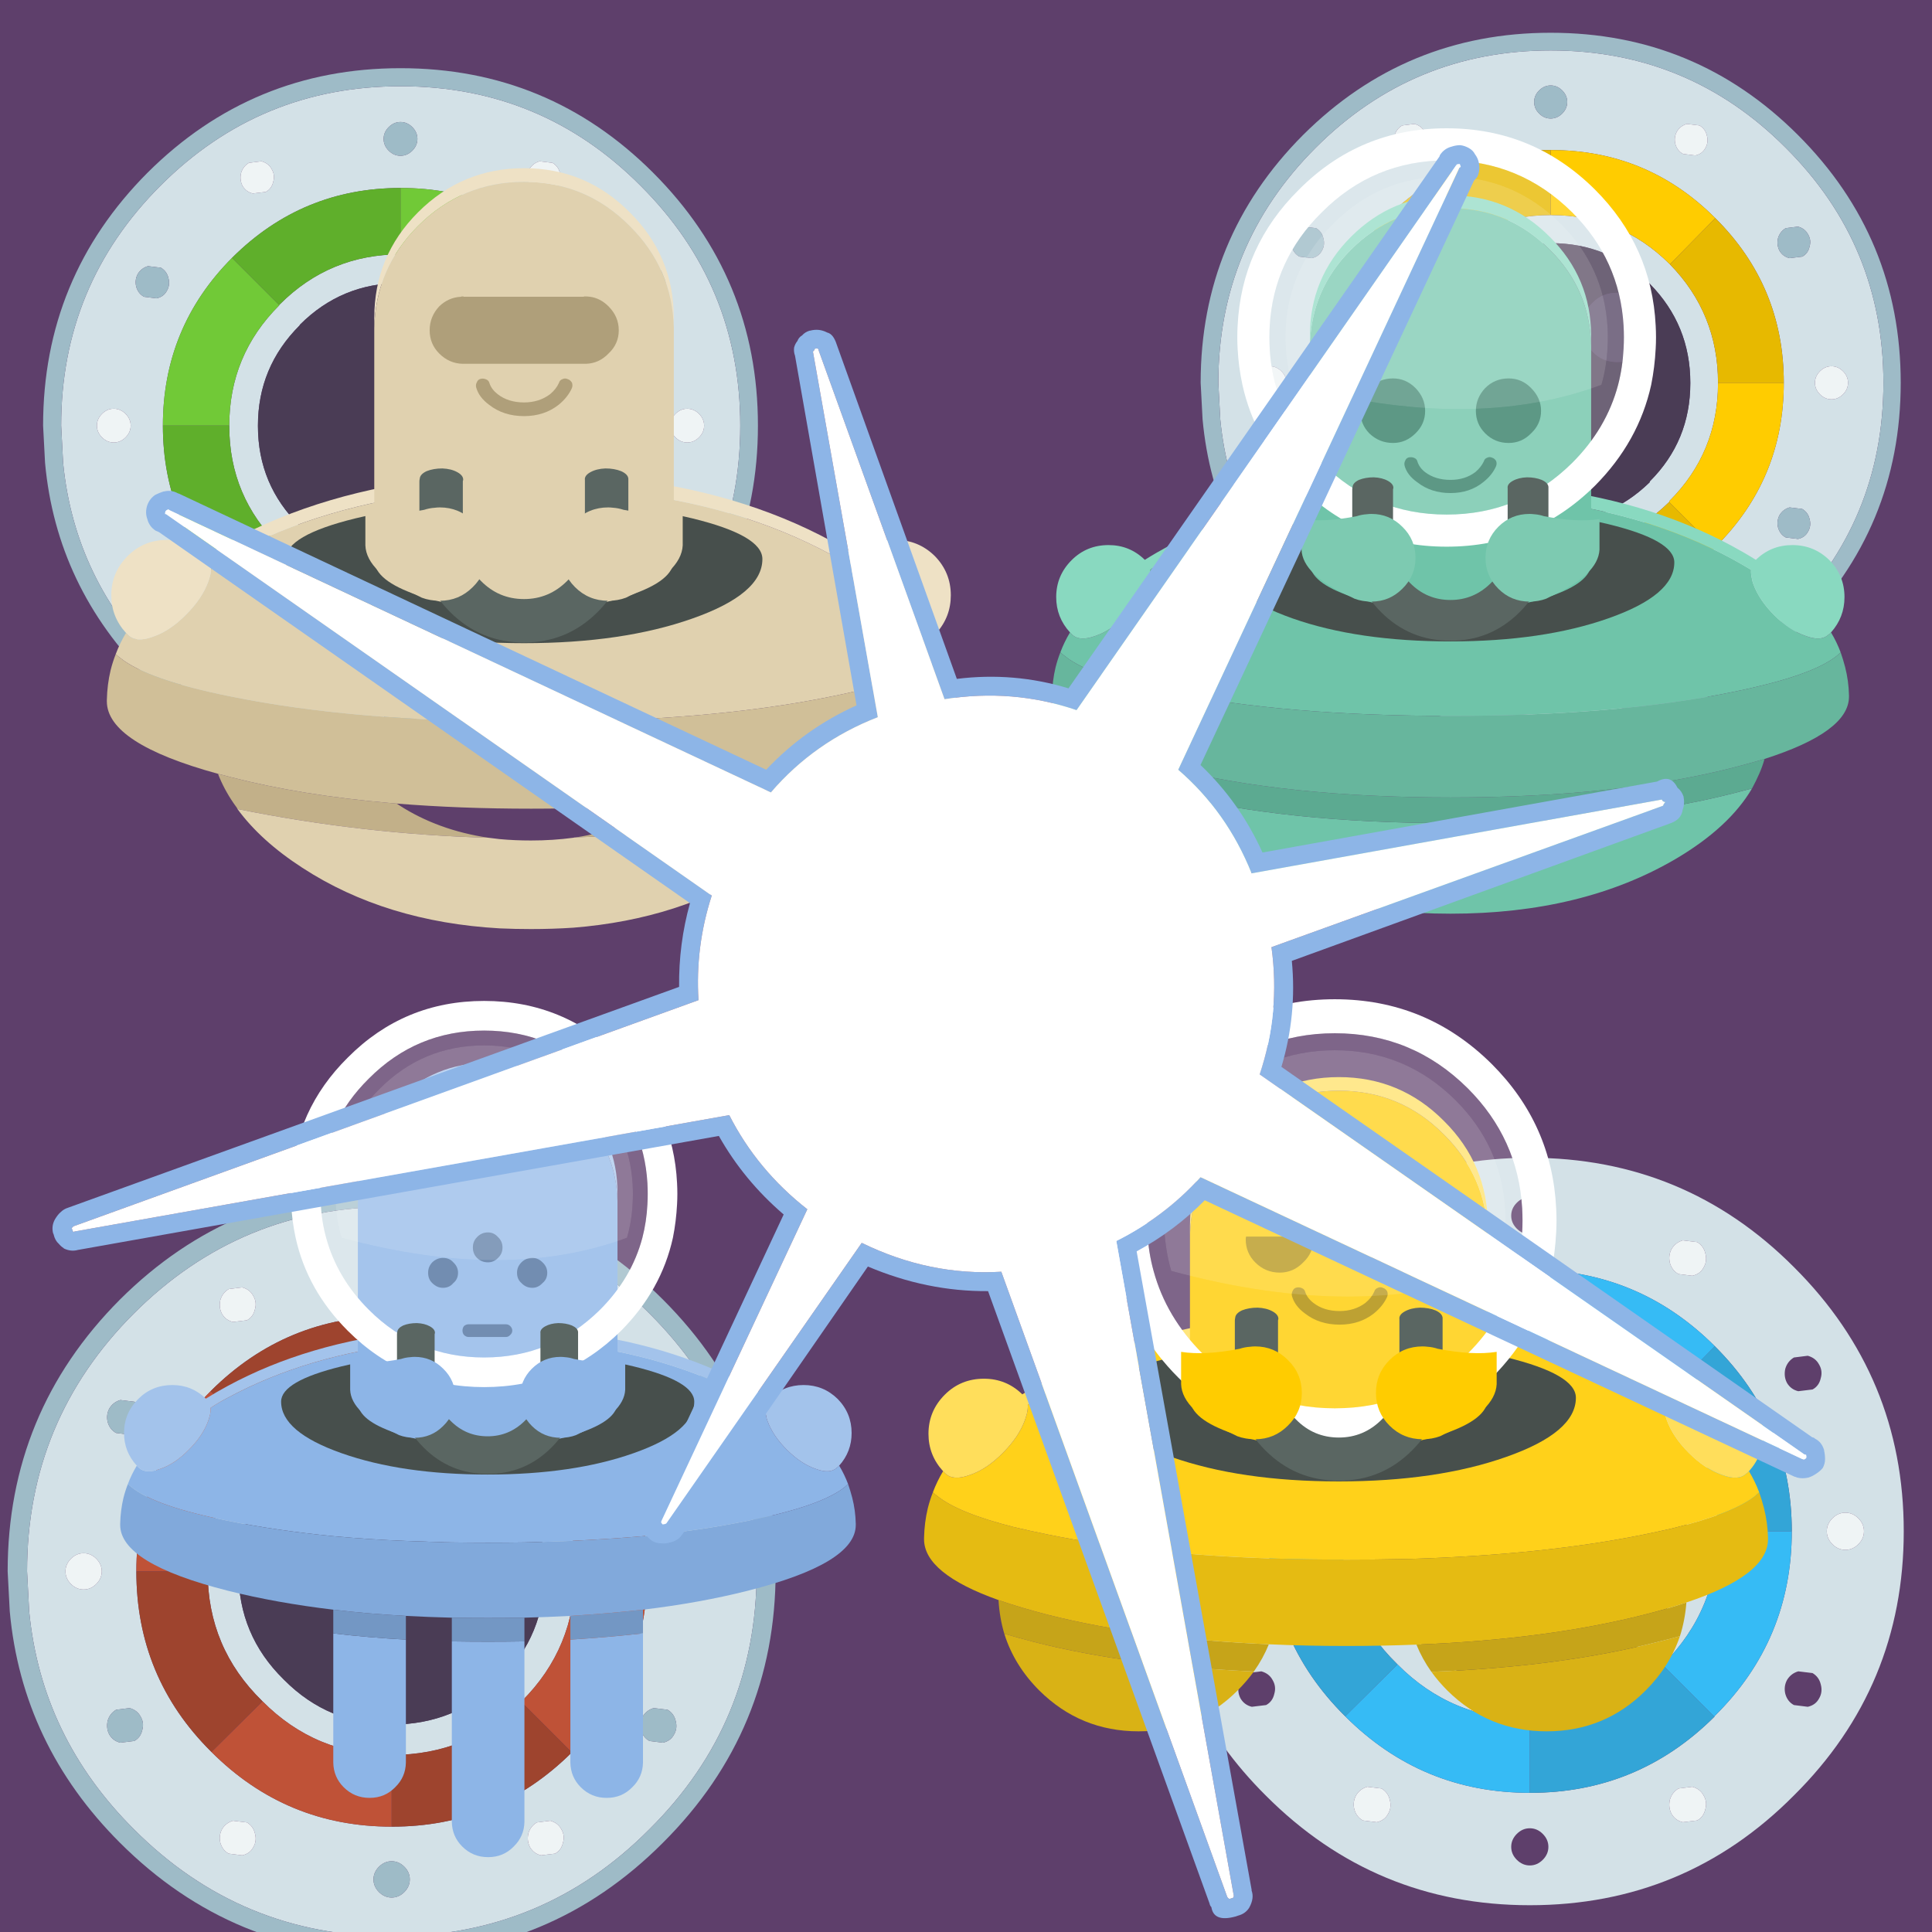 <?xml version="1.0" encoding="utf-8"?>
<svg viewBox="0 0 500 500" xmlns="http://www.w3.org/2000/svg">
  <rect width="740.281" height="522.032" x="-105.783" y="-7.959" fill="#5E3F6B" style="stroke-width: 1.005;"/>
  <path stroke="none" fill="#D3E1E7" d="M 441.335 38.342 C 441.932 37.346 442.065 36.251 441.733 35.056 C 441.468 33.928 440.837 33.065 439.841 32.468 L 436.556 32.07 C 435.427 32.402 434.565 33.065 433.968 34.061 C 433.436 35.056 433.305 36.118 433.57 37.247 C 433.902 38.441 434.565 39.303 435.561 39.835 L 438.746 40.233 C 439.941 39.968 440.803 39.337 441.335 38.342 M 401.316 55.663 L 401.416 55.663 C 413.361 55.663 423.581 59.878 432.077 68.306 L 432.176 68.405 C 440.473 76.901 444.62 87.12 444.62 99.066 L 444.62 99.166 C 444.62 111.111 440.439 121.265 432.077 129.627 L 431.977 129.926 C 423.482 138.223 413.296 142.37 401.416 142.37 L 401.316 142.37 C 389.37 142.37 379.216 138.155 370.854 129.727 L 370.755 129.627 C 362.194 121.265 357.913 111.111 357.913 99.166 L 357.913 99.066 C 357.913 87.186 362.128 77.032 370.556 68.604 L 370.556 68.505 L 370.755 68.306 C 379.183 59.878 389.37 55.663 401.316 55.663 M 443.923 56.459 C 432.176 44.713 418.006 38.839 401.416 38.839 L 401.316 38.839 C 384.725 38.839 370.522 44.713 358.709 56.459 L 358.61 56.559 C 346.929 68.306 341.089 82.475 341.089 99.066 C 341.089 115.725 346.963 129.892 358.709 141.573 L 358.809 141.673 C 370.556 153.42 384.725 159.293 401.316 159.293 L 401.416 159.293 C 417.941 159.293 432.077 153.453 443.823 141.772 L 443.923 141.573 C 455.735 129.892 461.642 115.725 461.642 99.066 C 461.642 82.408 455.735 68.206 443.923 56.459 M 460.149 61.636 C 459.884 62.83 460.016 63.926 460.547 64.921 C 461.145 65.916 462.007 66.548 463.136 66.812 L 466.421 66.414 C 467.416 65.883 468.047 65.021 468.312 63.826 C 468.645 62.697 468.511 61.636 467.914 60.64 C 467.382 59.645 466.52 58.982 465.326 58.649 L 462.14 59.048 C 461.145 59.645 460.482 60.507 460.149 61.636 M 469.706 99.066 C 469.706 100.195 470.138 101.19 471 102.053 C 471.862 102.915 472.858 103.347 473.987 103.347 C 475.115 103.347 476.111 102.915 476.973 102.053 C 477.835 101.19 478.267 100.195 478.267 99.066 C 478.267 97.937 477.835 96.942 476.973 96.08 C 476.111 95.218 475.115 94.786 473.987 94.786 C 472.858 94.786 471.862 95.218 471 96.08 C 470.138 96.942 469.706 97.937 469.706 99.066 M 463.136 131.32 C 462.007 131.652 461.145 132.315 460.547 133.311 C 460.016 134.306 459.884 135.367 460.149 136.496 C 460.482 137.691 461.145 138.553 462.14 139.085 L 465.326 139.483 C 466.52 139.218 467.382 138.587 467.914 137.591 C 468.511 136.596 468.645 135.501 468.312 134.306 C 468.047 133.177 467.416 132.315 466.421 131.718 L 463.136 131.32 M 437.452 99.066 C 437.452 89.111 433.968 80.584 427 73.482 C 419.898 66.448 411.371 62.93 401.416 62.93 L 401.316 62.93 C 391.361 62.93 382.866 66.448 375.832 73.482 L 375.732 73.681 C 368.698 80.715 365.18 89.177 365.18 99.066 L 365.18 99.166 C 365.18 109.12 368.73 117.582 375.832 124.551 L 375.931 124.65 C 382.9 131.684 391.361 135.202 401.316 135.202 L 401.416 135.202 C 411.305 135.202 419.798 131.752 426.9 124.849 L 427 124.551 C 433.968 117.582 437.452 109.12 437.452 99.166 L 437.452 99.066 M 441.335 159.89 C 440.803 158.895 439.941 158.232 438.746 157.899 L 435.561 158.297 C 434.565 158.895 433.902 159.757 433.57 160.886 C 433.305 162.08 433.436 163.175 433.968 164.171 C 434.565 165.166 435.427 165.797 436.556 166.062 L 439.841 165.664 C 440.837 165.132 441.468 164.27 441.733 163.076 C 442.065 161.947 441.932 160.886 441.335 159.89 M 462.14 159.89 C 445.416 176.748 425.142 185.176 401.316 185.176 C 377.558 185.176 357.282 176.748 340.492 159.89 C 325.958 145.422 317.729 128.3 315.804 108.523 L 315.306 99.066 C 315.306 75.308 323.702 55.032 340.492 38.242 C 357.282 21.452 377.558 13.056 401.316 13.056 C 425.142 13.056 445.416 21.452 462.14 38.242 C 478.998 55.032 487.426 75.308 487.426 99.066 C 487.426 122.892 478.998 143.166 462.14 159.89 M 369.062 37.247 C 369.395 36.118 369.262 35.056 368.664 34.061 C 368.133 33.065 367.271 32.402 366.076 32.07 L 362.89 32.468 C 361.895 33.065 361.232 33.928 360.899 35.056 C 360.635 36.251 360.766 37.346 361.298 38.342 C 361.895 39.337 362.757 39.968 363.886 40.233 L 367.171 39.835 C 368.166 39.303 368.798 38.441 369.062 37.247 M 340.592 59.048 L 337.306 58.649 C 336.178 58.982 335.315 59.645 334.718 60.64 C 334.187 61.636 334.055 62.697 334.32 63.826 C 334.652 65.021 335.315 65.883 336.311 66.414 L 339.497 66.812 C 340.691 66.548 341.553 65.916 342.085 64.921 C 342.682 63.926 342.815 62.83 342.483 61.636 C 342.218 60.507 341.587 59.645 340.592 59.048 M 401.316 30.676 C 402.445 30.676 403.44 30.244 404.303 29.382 C 405.165 28.52 405.597 27.525 405.597 26.396 C 405.597 25.267 405.165 24.271 404.303 23.409 C 403.44 22.547 402.445 22.115 401.316 22.115 C 400.187 22.115 399.192 22.547 398.33 23.409 C 397.468 24.271 397.036 25.267 397.036 26.396 C 397.036 27.525 397.468 28.52 398.33 29.382 C 399.192 30.244 400.187 30.676 401.316 30.676 M 324.365 99.066 C 324.365 100.195 324.797 101.19 325.659 102.053 C 326.521 102.915 327.517 103.347 328.646 103.347 C 329.775 103.347 330.77 102.915 331.632 102.053 C 332.494 101.19 332.926 100.195 332.926 99.066 C 332.926 97.937 332.494 96.942 331.632 96.08 C 330.77 95.218 329.775 94.786 328.646 94.786 C 327.517 94.786 326.521 95.218 325.659 96.08 C 324.797 96.942 324.365 97.937 324.365 99.066 M 336.311 131.718 C 335.315 132.315 334.652 133.177 334.32 134.306 C 334.055 135.501 334.187 136.596 334.718 137.591 C 335.315 138.587 336.178 139.218 337.306 139.483 L 340.592 139.085 C 341.587 138.553 342.218 137.691 342.483 136.496 C 342.815 135.367 342.682 134.306 342.085 133.311 C 341.553 132.315 340.691 131.652 339.497 131.32 L 336.311 131.718 M 361.298 159.89 C 360.766 160.886 360.635 161.947 360.899 163.076 C 361.232 164.27 361.895 165.132 362.89 165.664 L 366.076 166.062 C 367.271 165.797 368.133 165.166 368.664 164.171 C 369.262 163.175 369.395 162.08 369.062 160.886 C 368.798 159.757 368.166 158.895 367.171 158.297 L 363.886 157.899 C 362.757 158.232 361.895 158.895 361.298 159.89 M 398.33 168.75 C 397.468 169.612 397.036 170.608 397.036 171.736 C 397.036 172.865 397.468 173.861 398.33 174.723 C 399.192 175.585 400.187 176.017 401.316 176.017 C 402.445 176.017 403.44 175.585 404.303 174.723 C 405.165 173.861 405.597 172.865 405.597 171.736 C 405.597 170.608 405.165 169.612 404.303 168.75 C 403.44 167.888 402.445 167.456 401.316 167.456 C 400.187 167.456 399.192 167.888 398.33 168.75" style="stroke-width: 1.991;"/>
  <path stroke="none" fill="#EFF4F5" d="M 441.335 38.342 C 440.803 39.337 439.941 39.968 438.746 40.233 L 435.561 39.835 C 434.565 39.303 433.902 38.441 433.57 37.247 C 433.305 36.118 433.436 35.056 433.968 34.061 C 434.565 33.065 435.427 32.402 436.556 32.07 L 439.841 32.468 C 440.837 33.065 441.468 33.928 441.733 35.056 C 442.065 36.251 441.932 37.346 441.335 38.342 M 469.706 99.066 C 469.706 97.937 470.138 96.942 471 96.08 C 471.862 95.218 472.858 94.786 473.987 94.786 C 475.115 94.786 476.111 95.218 476.973 96.08 C 477.835 96.942 478.267 97.937 478.267 99.066 C 478.267 100.195 477.835 101.19 476.973 102.053 C 476.111 102.915 475.115 103.347 473.987 103.347 C 472.858 103.347 471.862 102.915 471 102.053 C 470.138 101.19 469.706 100.195 469.706 99.066 M 441.335 159.89 C 441.932 160.886 442.065 161.947 441.733 163.076 C 441.468 164.27 440.837 165.132 439.841 165.664 L 436.556 166.062 C 435.427 165.797 434.565 165.166 433.968 164.171 C 433.436 163.175 433.305 162.08 433.57 160.886 C 433.902 159.757 434.565 158.895 435.561 158.297 L 438.746 157.899 C 439.941 158.232 440.803 158.895 441.335 159.89 M 369.062 37.247 C 368.798 38.441 368.166 39.303 367.171 39.835 L 363.886 40.233 C 362.757 39.968 361.895 39.337 361.298 38.342 C 360.766 37.346 360.635 36.251 360.899 35.056 C 361.232 33.928 361.895 33.065 362.89 32.468 L 366.076 32.07 C 367.271 32.402 368.133 33.065 368.664 34.061 C 369.262 35.056 369.395 36.118 369.062 37.247 M 324.365 99.066 C 324.365 97.937 324.797 96.942 325.659 96.08 C 326.521 95.218 327.517 94.786 328.646 94.786 C 329.775 94.786 330.77 95.218 331.632 96.08 C 332.494 96.942 332.926 97.937 332.926 99.066 C 332.926 100.195 332.494 101.19 331.632 102.053 C 330.77 102.915 329.775 103.347 328.646 103.347 C 327.517 103.347 326.521 102.915 325.659 102.053 C 324.797 101.19 324.365 100.195 324.365 99.066 M 361.298 159.89 C 361.895 158.895 362.757 158.232 363.886 157.899 L 367.171 158.297 C 368.166 158.895 368.798 159.757 369.062 160.886 C 369.395 162.08 369.262 163.175 368.664 164.171 C 368.133 165.166 367.271 165.797 366.076 166.062 L 362.89 165.664 C 361.895 165.132 361.232 164.27 360.899 163.076 C 360.635 161.947 360.766 160.886 361.298 159.89" style="stroke-width: 1.991;"/>
  <path stroke="none" fill="#4A3C55" d="M 412.167 78.36 C 410.309 80.086 409.38 82.209 409.38 84.731 C 409.38 86.457 409.877 88.05 410.873 89.509 L 412.167 91.003 C 413.825 92.795 415.95 93.69 418.538 93.69 C 420.993 93.69 423.083 92.795 424.81 91.003 C 426.468 89.277 427.298 87.186 427.298 84.731 L 427.298 83.537 C 427.033 81.546 426.203 79.819 424.81 78.36 L 423.316 77.165 L 420.927 76.07 L 418.538 75.772 C 415.95 75.772 413.825 76.634 412.167 78.36 M 437.452 99.066 L 437.452 99.166 C 437.452 109.12 433.968 117.582 427 124.551 L 426.9 124.849 C 419.798 131.752 411.305 135.202 401.416 135.202 L 401.316 135.202 C 391.361 135.202 382.9 131.684 375.931 124.65 L 375.832 124.551 C 368.73 117.582 365.18 109.12 365.18 99.166 L 365.18 99.066 C 365.18 89.177 368.698 80.715 375.732 73.681 L 375.832 73.482 C 382.866 66.448 391.361 62.93 401.316 62.93 L 401.416 62.93 C 411.371 62.93 419.898 66.448 427 73.482 C 433.968 80.584 437.452 89.111 437.452 99.066" style="stroke-width: 1.991;"/>
  <path stroke="none" fill="#594A68" d="M 412.167 78.36 C 413.825 76.634 415.95 75.772 418.538 75.772 L 420.927 76.07 L 423.316 77.165 L 424.81 78.36 C 426.203 79.819 427.033 81.546 427.298 83.537 L 427.298 84.731 C 427.298 87.186 426.468 89.277 424.81 91.003 C 423.083 92.795 420.993 93.69 418.538 93.69 C 415.95 93.69 413.825 92.795 412.167 91.003 L 410.873 89.509 C 409.877 88.05 409.38 86.457 409.38 84.731 C 409.38 82.209 410.309 80.086 412.167 78.36" style="stroke-width: 1.991;"/>
  <path stroke="none" fill="#FFCC00" d="M 432.176 68.405 L 432.077 68.306 C 423.581 59.878 413.361 55.663 401.416 55.663 L 401.316 55.663 L 401.316 38.839 L 401.416 38.839 C 418.006 38.839 432.176 44.713 443.923 56.459 L 432.176 68.405 M 370.556 68.505 L 370.556 68.604 C 362.128 77.032 357.913 87.186 357.913 99.066 L 341.089 99.066 C 341.089 82.475 346.929 68.306 358.61 56.559 L 370.556 68.505 M 370.854 129.727 C 379.216 138.155 389.37 142.37 401.316 142.37 L 401.316 159.293 C 384.725 159.293 370.556 153.42 358.809 141.673 L 370.854 129.727 M 431.977 129.926 L 432.077 129.627 C 440.439 121.265 444.62 111.111 444.62 99.166 L 444.62 99.066 L 461.642 99.066 C 461.642 115.725 455.735 129.892 443.923 141.573 L 443.823 141.772 L 431.977 129.926" style="stroke-width: 1.991;"/>
  <path stroke="none" fill="#E7B900" d="M 431.977 129.926 L 443.823 141.772 C 432.077 153.453 417.941 159.293 401.416 159.293 L 401.316 159.293 L 401.316 142.37 L 401.416 142.37 C 413.296 142.37 423.482 138.223 431.977 129.926 M 401.316 55.663 C 389.37 55.663 379.183 59.878 370.755 68.306 L 370.556 68.505 L 358.61 56.559 L 358.709 56.459 C 370.522 44.713 384.725 38.839 401.316 38.839 L 401.316 55.663 M 357.913 99.066 L 357.913 99.166 C 357.913 111.111 362.194 121.265 370.755 129.627 L 370.854 129.727 L 358.809 141.673 L 358.709 141.573 C 346.963 129.892 341.089 115.725 341.089 99.066 L 357.913 99.066 M 444.62 99.066 C 444.62 87.12 440.473 76.901 432.176 68.405 L 443.923 56.459 C 455.735 68.206 461.642 82.408 461.642 99.066 L 444.62 99.066" style="stroke-width: 1.991;"/>
  <path stroke="none" fill="#9EBBC7" d="M 460.149 61.636 C 460.482 60.507 461.145 59.645 462.14 59.048 L 465.326 58.649 C 466.52 58.982 467.382 59.645 467.914 60.64 C 468.511 61.636 468.645 62.697 468.312 63.826 C 468.047 65.021 467.416 65.883 466.421 66.414 L 463.136 66.812 C 462.007 66.548 461.145 65.916 460.547 64.921 C 460.016 63.926 459.884 62.83 460.149 61.636 M 463.136 131.32 L 466.421 131.718 C 467.416 132.315 468.047 133.177 468.312 134.306 C 468.645 135.501 468.511 136.596 467.914 137.591 C 467.382 138.587 466.52 139.218 465.326 139.483 L 462.14 139.085 C 461.145 138.553 460.482 137.691 460.149 136.496 C 459.884 135.367 460.016 134.306 460.547 133.311 C 461.145 132.315 462.007 131.652 463.136 131.32 M 465.326 163.076 C 447.672 180.795 426.337 189.655 401.316 189.655 C 376.296 189.655 354.927 180.795 337.207 163.076 C 321.811 147.68 313.15 129.494 311.225 108.523 L 310.727 99.066 C 310.727 74.046 319.553 52.677 337.207 34.957 C 354.927 17.303 376.296 8.477 401.316 8.477 C 426.337 8.477 447.672 17.303 465.326 34.957 C 483.045 52.677 491.905 74.046 491.905 99.066 C 491.905 124.087 483.045 145.422 465.326 163.076 M 462.14 159.89 C 478.998 143.166 487.426 122.892 487.426 99.066 C 487.426 75.308 478.998 55.032 462.14 38.242 C 445.416 21.452 425.142 13.056 401.316 13.056 C 377.558 13.056 357.282 21.452 340.492 38.242 C 323.702 55.032 315.306 75.308 315.306 99.066 L 315.804 108.523 C 317.729 128.3 325.958 145.422 340.492 159.89 C 357.282 176.748 377.558 185.176 401.316 185.176 C 425.142 185.176 445.416 176.748 462.14 159.89 M 401.316 30.676 C 400.187 30.676 399.192 30.244 398.33 29.382 C 397.468 28.52 397.036 27.525 397.036 26.396 C 397.036 25.267 397.468 24.271 398.33 23.409 C 399.192 22.547 400.187 22.115 401.316 22.115 C 402.445 22.115 403.44 22.547 404.303 23.409 C 405.165 24.271 405.597 25.267 405.597 26.396 C 405.597 27.525 405.165 28.52 404.303 29.382 C 403.44 30.244 402.445 30.676 401.316 30.676 M 340.592 59.048 C 341.587 59.645 342.218 60.507 342.483 61.636 C 342.815 62.83 342.682 63.926 342.085 64.921 C 341.553 65.916 340.691 66.548 339.497 66.812 L 336.311 66.414 C 335.315 65.883 334.652 65.021 334.32 63.826 C 334.055 62.697 334.187 61.636 334.718 60.64 C 335.315 59.645 336.178 58.982 337.306 58.649 L 340.592 59.048 M 336.311 131.718 L 339.497 131.32 C 340.691 131.652 341.553 132.315 342.085 133.311 C 342.682 134.306 342.815 135.367 342.483 136.496 C 342.218 137.691 341.587 138.553 340.592 139.085 L 337.306 139.483 C 336.178 139.218 335.315 138.587 334.718 137.591 C 334.187 136.596 334.055 135.501 334.32 134.306 C 334.652 133.177 335.315 132.315 336.311 131.718 M 398.33 168.75 C 399.192 167.888 400.187 167.456 401.316 167.456 C 402.445 167.456 403.44 167.888 404.303 168.75 C 405.165 169.612 405.597 170.608 405.597 171.736 C 405.597 172.865 405.165 173.861 404.303 174.723 C 403.44 175.585 402.445 176.017 401.316 176.017 C 400.187 176.017 399.192 175.585 398.33 174.723 C 397.468 173.861 397.036 172.865 397.036 171.736 C 397.036 170.608 397.468 169.612 398.33 168.75" style="stroke-width: 1.991;"/>
  <path stroke="none" fill="#D3E1E7" d="M 471.207 356.687 C 471.578 355.418 471.431 354.225 470.76 353.107 C 470.162 351.988 469.193 351.241 467.851 350.869 L 464.27 351.316 C 463.152 351.988 462.405 352.957 462.033 354.225 C 461.733 355.568 461.883 356.798 462.48 357.918 C 463.152 359.036 464.121 359.744 465.389 360.044 L 469.082 359.596 C 470.2 358.999 470.908 358.029 471.207 356.687 M 356.305 320.997 L 352.726 321.445 C 351.606 322.116 350.86 323.084 350.488 324.354 C 350.188 325.697 350.338 326.927 350.936 328.045 C 351.606 329.164 352.576 329.871 353.844 330.171 L 357.537 329.724 C 358.656 329.126 359.363 328.158 359.663 326.815 C 360.034 325.547 359.886 324.354 359.215 323.234 C 358.618 322.116 357.648 321.368 356.305 320.997 M 321.064 353.107 C 320.467 354.225 320.317 355.418 320.617 356.687 C 320.987 358.029 321.735 358.999 322.853 359.596 L 326.434 360.044 C 327.777 359.744 328.745 359.036 329.343 357.918 C 330.014 356.798 330.161 355.568 329.79 354.225 C 329.49 352.957 328.783 351.988 327.665 351.316 L 323.973 350.869 C 322.703 351.241 321.735 351.988 321.064 353.107 M 395.911 328.605 C 377.263 328.605 361.302 335.206 348.027 348.408 L 347.915 348.52 C 334.787 361.722 328.224 377.644 328.224 396.292 C 328.224 415.012 334.825 430.937 348.027 444.066 L 348.139 444.177 C 361.341 457.379 377.263 463.981 395.911 463.981 L 396.024 463.981 C 414.596 463.981 430.483 457.414 443.684 444.289 L 443.796 444.066 C 457.073 430.937 463.711 415.012 463.711 396.292 C 463.711 377.57 457.073 361.61 443.796 348.408 C 430.594 335.206 414.67 328.605 396.024 328.605 L 395.911 328.605 M 361.341 361.945 L 361.564 361.722 C 371.036 352.247 382.486 347.513 395.911 347.513 L 396.024 347.513 C 409.449 347.513 420.935 352.247 430.483 361.722 L 430.594 361.833 C 439.917 371.379 444.579 382.867 444.579 396.292 L 444.579 396.405 C 444.579 409.83 439.88 421.241 430.483 430.64 L 430.371 430.975 C 420.823 440.298 409.373 444.96 396.024 444.96 L 395.911 444.96 C 382.486 444.96 371.075 440.223 361.676 430.752 L 361.564 430.64 C 351.943 421.241 347.132 409.83 347.132 396.405 L 347.132 396.292 C 347.132 382.94 351.866 371.529 361.341 362.057 L 361.341 361.945 M 367.158 367.763 C 359.251 375.668 355.299 385.178 355.299 396.292 L 355.299 396.405 C 355.299 407.593 359.289 417.102 367.271 424.934 L 367.382 425.045 C 375.214 432.951 384.724 436.905 395.911 436.905 L 396.024 436.905 C 407.135 436.905 416.683 433.025 424.664 425.27 L 424.777 424.934 C 432.609 417.102 436.524 407.593 436.524 396.405 L 436.524 396.292 C 436.524 385.105 432.609 375.518 424.777 367.539 C 416.796 359.632 407.211 355.68 396.024 355.68 L 395.911 355.68 C 384.724 355.68 375.176 359.632 367.271 367.539 L 367.158 367.763 M 440.887 328.045 C 441.559 326.927 441.706 325.697 441.335 324.354 C 441.035 323.084 440.328 322.116 439.209 321.445 L 435.518 320.997 C 434.248 321.368 433.28 322.116 432.609 323.234 C 432.011 324.354 431.861 325.547 432.161 326.815 C 432.532 328.158 433.28 329.126 434.398 329.724 L 437.979 330.171 C 439.321 329.871 440.29 329.164 440.887 328.045 M 392.555 317.977 C 393.524 318.945 394.643 319.43 395.911 319.43 C 397.178 319.43 398.297 318.945 399.268 317.977 C 400.237 317.005 400.723 315.886 400.723 314.62 C 400.723 313.351 400.237 312.232 399.268 311.264 C 398.297 310.292 397.178 309.809 395.911 309.809 C 394.643 309.809 393.524 310.292 392.555 311.264 C 391.584 312.232 391.1 313.351 391.1 314.62 C 391.1 315.886 391.584 317.005 392.555 317.977 M 395.911 299.628 C 422.686 299.628 445.474 309.061 464.27 327.933 C 483.214 346.803 492.688 369.588 492.688 396.292 C 492.688 423.067 483.214 445.855 464.27 464.651 C 445.474 483.595 422.686 493.069 395.911 493.069 C 369.207 493.069 346.422 483.595 327.552 464.651 C 311.218 448.391 301.968 429.147 299.807 406.921 L 299.247 396.292 C 299.247 369.588 308.681 346.803 327.552 327.933 C 346.422 309.061 369.207 299.628 395.911 299.628 M 400.723 477.966 C 400.723 476.696 400.237 475.578 399.268 474.609 C 398.297 473.637 397.178 473.154 395.911 473.154 C 394.643 473.154 393.524 473.637 392.555 474.609 C 391.584 475.578 391.1 476.696 391.1 477.966 C 391.1 479.232 391.584 480.35 392.555 481.322 C 393.524 482.29 394.643 482.776 395.911 482.776 C 397.178 482.776 398.297 482.29 399.268 481.322 C 400.237 480.35 400.723 479.232 400.723 477.966 M 440.887 464.651 C 440.29 463.533 439.321 462.786 437.979 462.413 L 434.398 462.861 C 433.28 463.533 432.532 464.501 432.161 465.77 C 431.861 467.113 432.011 468.343 432.609 469.463 C 433.28 470.581 434.248 471.288 435.518 471.588 L 439.209 471.141 C 440.328 470.543 441.035 469.574 441.335 468.232 C 441.706 466.963 441.559 465.77 440.887 464.651 M 329.79 438.36 C 330.161 437.091 330.014 435.898 329.343 434.779 C 328.745 433.66 327.777 432.913 326.434 432.542 L 322.853 432.99 C 321.735 433.66 320.987 434.629 320.617 435.898 C 320.317 437.241 320.467 438.472 321.064 439.59 C 321.735 440.708 322.703 441.416 323.973 441.716 L 327.665 441.268 C 328.783 440.671 329.49 439.702 329.79 438.36 M 353.844 462.413 C 352.576 462.786 351.606 463.533 350.936 464.651 C 350.338 465.77 350.188 466.963 350.488 468.232 C 350.86 469.574 351.606 470.543 352.726 471.141 L 356.305 471.588 C 357.648 471.288 358.618 470.581 359.215 469.463 C 359.886 468.343 360.034 467.113 359.663 465.77 C 359.363 464.501 358.656 463.533 357.537 462.861 L 353.844 462.413 M 317.596 392.936 C 316.624 391.965 315.505 391.481 314.239 391.481 C 312.97 391.481 311.851 391.965 310.883 392.936 C 309.911 393.904 309.428 395.024 309.428 396.292 C 309.428 397.56 309.911 398.678 310.883 399.649 C 311.851 400.618 312.97 401.104 314.239 401.104 C 315.505 401.104 316.624 400.618 317.596 399.649 C 318.564 398.678 319.049 397.56 319.049 396.292 C 319.049 395.024 318.564 393.904 317.596 392.936 M 472.773 396.292 C 472.773 397.56 473.257 398.678 474.228 399.649 C 475.197 400.618 476.315 401.104 477.585 401.104 C 478.851 401.104 479.969 400.618 480.941 399.649 C 481.909 398.678 482.395 397.56 482.395 396.292 C 482.395 395.024 481.909 393.904 480.941 392.936 C 479.969 391.965 478.851 391.481 477.585 391.481 C 476.315 391.481 475.197 391.965 474.228 392.936 C 473.257 393.904 472.773 395.024 472.773 396.292 M 465.389 432.542 C 464.121 432.913 463.152 433.66 462.48 434.779 C 461.883 435.898 461.733 437.091 462.033 438.36 C 462.405 439.702 463.152 440.671 464.27 441.268 L 467.851 441.716 C 469.193 441.416 470.162 440.708 470.76 439.59 C 471.431 438.472 471.578 437.241 471.207 435.898 C 470.908 434.629 470.2 433.66 469.082 432.99 L 465.389 432.542" style="stroke-width: 2.238;"/>
  <path stroke="none" fill="#EFF4F5" d="M 356.305 320.997 C 357.648 321.368 358.618 322.116 359.215 323.234 C 359.886 324.354 360.034 325.547 359.663 326.815 C 359.363 328.158 358.656 329.126 357.537 329.724 L 353.844 330.171 C 352.576 329.871 351.606 329.164 350.936 328.045 C 350.338 326.927 350.188 325.697 350.488 324.354 C 350.86 323.084 351.606 322.116 352.726 321.445 L 356.305 320.997 M 440.887 328.045 C 440.29 329.164 439.321 329.871 437.979 330.171 L 434.398 329.724 C 433.28 329.126 432.532 328.158 432.161 326.815 C 431.861 325.547 432.011 324.354 432.609 323.234 C 433.28 322.116 434.248 321.368 435.518 320.997 L 439.209 321.445 C 440.328 322.116 441.035 323.084 441.335 324.354 C 441.706 325.697 441.559 326.927 440.887 328.045 M 440.887 464.651 C 441.559 465.77 441.706 466.963 441.335 468.232 C 441.035 469.574 440.328 470.543 439.209 471.141 L 435.518 471.588 C 434.248 471.288 433.28 470.581 432.609 469.463 C 432.011 468.343 431.861 467.113 432.161 465.77 C 432.532 464.501 433.28 463.533 434.398 462.861 L 437.979 462.413 C 439.321 462.786 440.29 463.533 440.887 464.651 M 317.596 392.936 C 318.564 393.904 319.049 395.024 319.049 396.292 C 319.049 397.56 318.564 398.678 317.596 399.649 C 316.624 400.618 315.505 401.104 314.239 401.104 C 312.97 401.104 311.851 400.618 310.883 399.649 C 309.911 398.678 309.428 397.56 309.428 396.292 C 309.428 395.024 309.911 393.904 310.883 392.936 C 311.851 391.965 312.97 391.481 314.239 391.481 C 315.505 391.481 316.624 391.965 317.596 392.936 M 353.844 462.413 L 357.537 462.861 C 358.656 463.533 359.363 464.501 359.663 465.77 C 360.034 467.113 359.886 468.343 359.215 469.463 C 358.618 470.581 357.648 471.288 356.305 471.588 L 352.726 471.141 C 351.606 470.543 350.86 469.574 350.488 468.232 C 350.188 466.963 350.338 465.77 350.936 464.651 C 351.606 463.533 352.576 462.786 353.844 462.413 M 472.773 396.292 C 472.773 395.024 473.257 393.904 474.228 392.936 C 475.197 391.965 476.315 391.481 477.585 391.481 C 478.851 391.481 479.969 391.965 480.941 392.936 C 481.909 393.904 482.395 395.024 482.395 396.292 C 482.395 397.56 481.909 398.678 480.941 399.649 C 479.969 400.618 478.851 401.104 477.585 401.104 C 476.315 401.104 475.197 400.618 474.228 399.649 C 473.257 398.678 472.773 397.56 472.773 396.292" style="stroke-width: 2.238;"/>
  <path stroke="none" fill="#33A5D7" d="M 347.915 348.52 L 348.027 348.408 C 361.302 335.206 377.263 328.605 395.911 328.605 L 395.911 347.513 C 382.486 347.513 371.036 352.247 361.564 361.722 L 361.341 361.945 L 347.915 348.52 M 443.796 348.408 C 457.073 361.61 463.711 377.57 463.711 396.292 L 444.579 396.292 C 444.579 382.867 439.917 371.379 430.594 361.833 L 443.796 348.408 M 443.684 444.289 C 430.483 457.414 414.596 463.981 396.024 463.981 L 395.911 463.981 L 395.911 444.96 L 396.024 444.96 C 409.373 444.96 420.823 440.298 430.371 430.975 L 443.684 444.289 M 348.139 444.177 L 348.027 444.066 C 334.825 430.937 328.224 415.012 328.224 396.292 L 347.132 396.292 L 347.132 396.405 C 347.132 409.83 351.943 421.241 361.564 430.64 L 361.676 430.752 L 348.139 444.177" style="stroke-width: 2.238;"/>
  <path stroke="none" fill="#4A3C55" d="M 367.158 367.763 L 367.271 367.539 C 375.176 359.632 384.724 355.68 395.911 355.68 L 396.024 355.68 C 407.211 355.68 416.796 359.632 424.777 367.539 C 432.609 375.518 436.524 385.105 436.524 396.292 L 436.524 396.405 C 436.524 407.593 432.609 417.102 424.777 424.934 L 424.664 425.27 C 416.683 433.025 407.135 436.905 396.024 436.905 L 395.911 436.905 C 384.724 436.905 375.214 432.951 367.382 425.045 L 367.271 424.934 C 359.289 417.102 355.299 407.593 355.299 396.405 L 355.299 396.292 C 355.299 385.178 359.251 375.668 367.158 367.763 M 408.106 373.021 C 406.017 374.959 404.974 377.346 404.974 380.182 C 404.974 382.12 405.533 383.91 406.652 385.551 L 408.106 387.231 C 409.971 389.244 412.358 390.251 415.266 390.251 C 418.026 390.251 420.375 389.244 422.315 387.231 C 424.179 385.29 425.112 382.94 425.112 380.182 L 425.112 378.839 C 424.812 376.602 423.881 374.662 422.315 373.021 L 420.637 371.679 L 417.952 370.448 L 415.266 370.113 C 412.358 370.113 409.971 371.081 408.106 373.021" style="stroke-width: 2.238;"/>
  <path stroke="none" fill="#36BBF5" d="M 395.911 328.605 L 396.024 328.605 C 414.67 328.605 430.594 335.206 443.796 348.408 L 430.594 361.833 L 430.483 361.722 C 420.935 352.247 409.449 347.513 396.024 347.513 L 395.911 347.513 L 395.911 328.605 M 463.711 396.292 C 463.711 415.012 457.073 430.937 443.796 444.066 L 443.684 444.289 L 430.371 430.975 L 430.483 430.64 C 439.88 421.241 444.579 409.83 444.579 396.405 L 444.579 396.292 L 463.711 396.292 M 395.911 463.981 C 377.263 463.981 361.341 457.379 348.139 444.177 L 361.676 430.752 C 371.075 440.223 382.486 444.96 395.911 444.96 L 395.911 463.981 M 328.224 396.292 C 328.224 377.644 334.787 361.722 347.915 348.52 L 361.341 361.945 L 361.341 362.057 C 351.866 371.529 347.132 382.94 347.132 396.292 L 328.224 396.292" style="stroke-width: 2.238;"/>
  <path stroke="none" fill="#594A68" d="M 408.106 373.021 C 409.971 371.081 412.358 370.113 415.266 370.113 L 417.952 370.448 L 420.637 371.679 L 422.315 373.021 C 423.881 374.662 424.812 376.602 425.112 378.839 L 425.112 380.182 C 425.112 382.94 424.179 385.29 422.315 387.231 C 420.375 389.244 418.026 390.251 415.266 390.251 C 412.358 390.251 409.971 389.244 408.106 387.231 L 406.652 385.551 C 405.533 383.91 404.974 382.12 404.974 380.182 C 404.974 377.346 406.017 374.959 408.106 373.021" style="stroke-width: 2.238;"/>
  <g transform="matrix(1.662, 0, 0, 1.662, -124.872, -556.643)">
    <g id="" transform="matrix(1, 0, 0, 1, 0, 0)">
      <path fill="#6FC4A9" stroke="none" d="&#10;M 254.05 457.7&#10;Q 257.6 463.75 265.9 468.65 280.45 477.2 301 477.2 321.55 477.2 336.1 468.65 344.4 463.75 347.95 457.7 346.45 458.1 344.85 458.5 326.7 463.1 301 463.1 275.3 463.1 257.1 458.5 255.45 458.1 254.05 457.7&#10;M 301 412.1&#10;Q 294.4 412.1 288.25 412.75 270.6 414.65 257.1 421.95 255.55 422.75 254.2 423.65 254.25 424.25 254.05 425.05 253.95 425.4 253.8 425.85 252.9 428.35 250.55 430.7 248.2 433.1 245.7 433.95 243.25 434.85 242.1 433.75 242.05 433.7 242 433.65 241.85 433.5 241.75 433.4 240.85 434.9 240.25 436.5 240.55 436.8 240.9 437.05 244 439.6 252.4 441.7 254.6 442.2 257.1 442.7 275.3 446.4 301 446.4 326.7 446.4 344.85 442.7 347.35 442.2 349.55 441.65 357.95 439.6 361.15 437.05 361.45 436.8 361.75 436.5 361.15 434.9 360.25 433.4 360.15 433.5 360 433.65 359.95 433.7 359.85 433.75 358.7 434.85 356.3 433.95 353.8 433.1 351.4 430.7 349.05 428.35 348.15 425.85 348 425.45 347.95 425.1 347.75 424.3 347.8 423.65 346.4 422.8 344.85 421.95 331.35 414.65 313.7 412.75 307.6 412.1 301 412.1 Z"/>
      <path fill="#5CAA91" stroke="none" d="&#10;M 257.1 454.5&#10;Q 254.35 453.8 252.05 453.1 252.35 454.2 252.85 455.35 253.35 456.55 254.05 457.7 255.45 458.1 257.1 458.5 275.3 463.1 301 463.1 326.7 463.1 344.85 458.5 346.45 458.1 347.95 457.7 348.6 456.5 349.1 455.35 349.6 454.2 349.9 453.1 347.6 453.8 344.85 454.5 326.7 459.1 301 459.1 275.3 459.1 257.1 454.5 Z"/>
      <path fill="#67B69D" stroke="none" d="&#10;M 257.1 442.7&#10;Q 254.6 442.2 252.4 441.7 244 439.6 240.9 437.05 240.55 436.8 240.25 436.5 239.8 437.65 239.5 438.85 239 440.95 238.95 443.2 238.95 443.3 238.95 443.4 238.95 448.9 252.05 453.1 254.35 453.8 257.1 454.5 275.3 459.1 301 459.1 326.7 459.1 344.85 454.5 347.6 453.8 349.9 453.1 363.05 448.9 363.05 443.4 363.05 443.3 363.05 443.2 363 440.95 362.45 438.8 362.15 437.65 361.75 436.5 361.45 436.8 361.15 437.05 357.95 439.6 349.55 441.65 347.35 442.2 344.85 442.7 326.7 446.4 301 446.4 275.3 446.4 257.1 442.7 Z"/>
      <path fill="#89D9C0" stroke="none" d="&#10;M 313.7 410.75&#10;Q 307.6 410.1 301 410.1 294.4 410.1 288.25 410.75 270.6 412.65 257.1 419.95 255.15 421 253.4 422.1 251.05 419.8 247.75 419.8 244.35 419.8 242 422.15 239.6 424.55 239.6 427.9 239.6 431.05 241.75 433.4 241.85 433.5 242 433.65 242.05 433.7 242.1 433.75 243.25 434.85 245.7 433.95 248.2 433.1 250.55 430.7 252.9 428.35 253.8 425.85 253.95 425.4 254.05 425.05 254.25 424.25 254.2 423.65 255.55 422.75 257.1 421.95 270.6 414.65 288.25 412.75 294.4 412.1 301 412.1 307.6 412.1 313.7 412.75 331.35 414.65 344.85 421.95 346.4 422.8 347.8 423.65 347.75 424.3 347.95 425.1 348 425.45 348.15 425.85 349.05 428.35 351.4 430.7 353.8 433.1 356.3 433.95 358.7 434.85 359.85 433.75 359.95 433.7 360 433.65 360.15 433.5 360.25 433.4 362.35 431.05 362.35 427.9 362.35 424.55 360 422.15 357.6 419.8 354.25 419.8 350.9 419.8 348.55 422.1 346.8 421 344.85 419.95 331.35 412.65 313.7 410.75 Z"/>
    </g>
  </g>
  <g transform="matrix(1.662, 0, 0, 1.662, -124.872, -556.643)">
    <g id="" transform="matrix(1, 0, 0, 1, 0, 0)">
      <path fill="#474F4C" stroke="none" d="&#10;M 266.15 422.5&#10;Q 266.15 427.6 276.35 431.2 286.55 434.8 301 434.8 315.4 434.8 325.6 431.2 335.85 427.6 335.85 422.5 335.85 419.05 325.6 416.55 315.4 414.1 301 414.1 286.55 414.1 276.35 416.55 266.15 419.05 266.15 422.5 Z"/>
    </g>
  </g>
  <g transform="matrix(1.662, 0, 0, 1.662, -124.872, -556.643)">
    <g id="" transform="matrix(1, 0, 0, 1, 0, 0)">
      <path fill="#6FC4A9" stroke="none" d="&#10;M 301 367.35&#10;Q 291.95 367.35 285.5 373.8 279.3 380 279.1 388.75&#10;L 279.1 422.65&#10;Q 279.15 425.65 285.5 427.8 291.95 430 301 430 310.05 430 316.45 427.8 322.85 425.65 322.9 422.65&#10;L 322.9 388.75&#10;Q 322.7 380 316.45 373.8 310.05 367.35 301 367.35 Z"/>
      <path fill="#89D9C0" stroke="none" d="&#10;M 279.1 387.25&#10;L 279.1 388.75&#10;Q 279.3 380 285.5 373.8 291.95 367.35 301 367.35 310.05 367.35 316.45 373.8 322.7 380 322.9 388.75&#10;L 322.9 387.25&#10;Q 322.9 378.2 316.45 371.8 310.05 365.35 301 365.35 291.95 365.35 285.5 371.8 279.1 378.2 279.1 387.25 Z"/>
    </g>
  </g>
  <g transform="matrix(1.662, 0, 0, 1.662, -124.872, -556.643)">
    <g id="" transform="matrix(1, 0, 0, 1, 0, 0)">
      <path fill="#347E67" stroke="none" d="&#10;M 307.5 406.2&#10;Q 307.1 406 306.7 406.2 306.3 406.35 306.2 406.75 305.75 407.7 304.85 408.45 303.25 409.65 301 409.65 298.65 409.65 297.05 408.45 296.15 407.75 295.85 406.8 295.75 406.4 295.4 406.25 295 406.05 294.5 406.15 294.1 406.25 293.95 406.65 293.75 407 293.85 407.45 294.25 408.9 295.8 410 297.95 411.7 301 411.7 304 411.7 306.1 410 307.5 408.9 308.1 407.5 308.25 407.1 308.1 406.7 307.85 406.3 307.5 406.2&#10;M 313.55 395.35&#10;Q 312.1 393.85 310.05 393.85 307.9 393.85 306.4 395.35 304.95 396.9 304.95 398.9 304.95 400.95 306.4 402.4 307.9 403.9 310.05 403.9 312.1 403.9 313.55 402.4 315.1 400.95 315.1 398.9 315.1 396.9 313.55 395.35&#10;M 292.05 393.85&#10;Q 289.9 393.85 288.35 395.35 286.95 396.9 286.95 398.9 286.95 400.95 288.35 402.4 289.9 403.9 292.05 403.9 294.05 403.9 295.55 402.4 297.05 400.95 297.05 398.9 297.05 396.9 295.55 395.35 294.05 393.85 292.05 393.85 Z"/>
    </g>
  </g>
  <g transform="matrix(1.662, 0, 0, 1.662, -124.872, -556.643)">
    <g id="" transform="matrix(1, 0, 0, 1, 0, 0)">
      <path fill="#FFFFFF" stroke="none" d="&#10;M 332.95 389.2&#10;Q 333 388.35 333 387.45 333 386.55 332.95 385.65 332.35 373.3 323.5 364.45 313.9 354.9 300.4 354.9 286.9 354.9 277.4 364.45 268.45 373.3 267.85 385.65 267.8 386.55 267.8 387.45 267.8 388.35 267.85 389.2 268 392.1 268.6 394.85 270.55 403.7 277.4 410.55 286.9 420.05 300.4 420.05 313.9 420.05 323.5 410.55 330.3 403.7 332.25 394.85 332.8 392.1 332.95 389.2&#10;M 327.95 385.65&#10;Q 328 386.55 328 387.45 328 388.35 327.95 389.2 327.8 392.15 327.1 394.85 325.3 401.65 319.95 407 311.8 415.05 300.4 415.05 289 415.05 280.95 407 275.6 401.65 273.75 394.85 273 392.15 272.85 389.2 272.8 388.35 272.8 387.45 272.8 386.55 272.85 385.65 273.45 375.4 280.95 368 289 359.9 300.4 359.9 311.8 359.9 319.95 368 327.35 375.4 327.95 385.65 Z"/>
      <path fill="#FFFFFF" fill-opacity="0.2" stroke="none" d="&#10;M 328 387.45&#10;Q 328 386.55 327.95 385.65 327.35 375.4 319.95 368 311.8 359.9 300.4 359.9 289 359.9 280.95 368 273.45 375.4 272.85 385.65 272.8 386.55 272.8 387.45 272.8 388.35 272.85 389.2 273 392.15 273.75 394.85 275.6 401.65 280.95 407 289 415.05 300.4 415.05 311.8 415.05 319.95 407 325.3 401.65 327.1 394.85 327.8 392.15 327.95 389.2 328 388.35 328 387.45&#10;M 325.5 387.45&#10;Q 325.5 388.25 325.45 389.05&#10;L 325.45 389.1&#10;Q 325.3 392.1 324.5 394.85 304.2 402.4 276.35 394.85 275.55 392.1 275.35 389.05 275.3 388.25 275.3 387.45 275.3 386.6 275.35 385.8 275.9 376.5 282.7 369.8&#10;L 282.75 369.75&#10;Q 290.05 362.4 300.4 362.4 310.8 362.4 318.2 369.8 324.9 376.5 325.45 385.8 325.5 386.6 325.5 387.45 Z"/>
      <path fill="#FFFFFF" fill-opacity="0.302" stroke="none" d="&#10;M 325.45 389.05&#10;Q 325.5 388.25 325.5 387.45 325.5 386.6 325.45 385.8 324.9 376.5 318.2 369.8 310.8 362.4 300.4 362.4 290.05 362.4 282.75 369.75&#10;L 282.7 369.8&#10;Q 275.9 376.5 275.35 385.8 275.3 386.6 275.3 387.45 275.3 388.25 275.35 389.05 275.55 392.1 276.35 394.85 304.2 402.4 324.5 394.85 325.3 392.1 325.45 389.1&#10;L 325.45 389.05 Z"/>
    </g>
  </g>
  <g transform="matrix(1.662, 0, 0, 1.662, -124.872, -556.643)">
    <g id="" transform="matrix(1, 0, 0, 1, 0, 0)">
      <path fill="#5A6662" stroke="none" d="&#10;M 312.9 409.25&#10;Q 311.6 409.3 310.7 409.8 309.8 410.3 309.9 410.95 309.9 411.05 309.9 411.15&#10;L 309.9 419.4&#10;Q 309.9 423.1 307.3 425.7 304.65 428.35 301 428.35 297.3 428.35 294.7 425.7 292.05 423.1 292.05 419.4&#10;L 292.05 411.15&#10;Q 292.05 411.05 292.1 410.95 292.15 410.3 291.25 409.8 290.35 409.3 289.05 409.25 287.75 409.25 286.75 409.65 285.8 410.1 285.75 410.75 285.7 410.95 285.7 411.15&#10;L 285.7 419.4&#10;Q 285.7 425.75 290.2 430.25 294.65 434.7 301 434.7 307.3 434.7 311.75 430.25&#10;L 311.8 430.2&#10;Q 316.25 425.75 316.25 419.4&#10;L 316.25 411.15&#10;Q 316.25 410.95 316.25 410.75 316.2 410.1 315.2 409.65 314.2 409.25 312.9 409.25 Z"/>
    </g>
  </g>
  <g transform="matrix(1.662, 0, 0, 1.662, -124.872, -556.643)">
    <g id="" transform="matrix(1, 0, 0, 1, 0, 0)">
      <path fill="#7DCAB1" stroke="none" d="&#10;M 288.7 414.95&#10;Q 288.3 414.95 287.95 415 287.15 415.05 286.4 415.3 281.3 416.3 277.8 415.75&#10;L 277.8 420.5&#10;Q 277.95 424.45 285.45 427.85 285.75 428 286.05 428.15 287.25 428.6 288.7 428.6 291.5 428.6 293.5 426.6 295.55 424.6 295.55 421.8 295.55 418.95 293.5 416.95 291.5 414.95 288.7 414.95&#10;M 313.3 414.95&#10;Q 310.45 414.95 308.45 416.95 306.45 418.95 306.45 421.8 306.45 424.6 308.45 426.6 310.45 428.6 313.3 428.6 314.7 428.6 315.9 428.15 316.2 428 316.5 427.85 324 424.45 324.2 420.5&#10;L 324.2 415.75&#10;Q 320.65 416.3 315.55 415.3 314.8 415.05 314.05 415 313.65 414.95 313.3 414.95 Z"/>
    </g>
  </g>
  <path stroke="none" fill="#D3E1E7" d="M 106.702 32.895 C 105.82 32.015 104.803 31.573 103.652 31.573 C 102.5 31.573 101.483 32.015 100.603 32.895 C 99.721 33.777 99.282 34.794 99.282 35.944 C 99.282 37.097 99.721 38.113 100.603 38.994 C 101.483 39.876 102.5 40.315 103.652 40.315 C 104.803 40.315 105.82 39.876 106.702 38.994 C 107.582 38.113 108.023 37.097 108.023 35.944 C 108.023 34.794 107.582 33.777 106.702 32.895 M 147.158 66.642 C 135.163 54.648 120.695 48.65 103.754 48.65 L 103.652 48.65 C 86.71 48.65 72.209 54.648 60.147 66.642 L 60.045 66.744 C 48.118 78.738 42.155 93.207 42.155 110.147 C 42.155 127.157 48.153 141.626 60.147 153.551 L 60.249 153.653 C 72.243 165.647 86.71 171.644 103.652 171.644 L 103.754 171.644 C 120.628 171.644 135.062 165.682 147.056 153.754 L 147.158 153.551 C 159.219 141.626 165.251 127.157 165.251 110.147 C 165.251 93.14 159.219 78.637 147.158 66.642 M 103.652 65.829 L 103.754 65.829 C 115.952 65.829 126.387 70.133 135.062 78.738 L 135.163 78.84 C 143.633 87.514 147.869 97.95 147.869 110.147 L 147.869 110.249 C 147.869 122.447 143.6 132.815 135.062 141.353 L 134.96 141.658 C 126.285 150.13 115.883 154.364 103.754 154.364 L 103.652 154.364 C 91.455 154.364 81.087 150.062 72.548 141.455 L 72.446 141.353 C 63.705 132.815 59.334 122.447 59.334 110.249 L 59.334 110.147 C 59.334 98.019 63.636 87.651 72.243 79.043 L 72.243 78.941 L 72.446 78.738 C 81.052 70.133 91.455 65.829 103.652 65.829 M 70.312 43.771 C 69.769 42.755 68.889 42.078 67.669 41.738 L 64.416 42.145 C 63.4 42.755 62.721 43.637 62.383 44.788 C 62.111 46.008 62.247 47.126 62.79 48.142 C 63.4 49.159 64.28 49.803 65.433 50.073 L 68.787 49.667 C 69.804 49.126 70.446 48.244 70.718 47.024 C 71.056 45.873 70.922 44.788 70.312 43.771 M 77.529 84.227 C 70.344 91.412 66.754 100.052 66.754 110.147 L 66.754 110.249 C 66.754 120.414 70.379 129.054 77.631 136.169 L 77.732 136.271 C 84.847 143.455 93.488 147.046 103.652 147.046 L 103.754 147.046 C 113.85 147.046 122.524 143.522 129.776 136.474 L 129.878 136.169 C 136.993 129.054 140.551 120.414 140.551 110.249 L 140.551 110.147 C 140.551 99.983 136.993 91.275 129.878 84.024 C 122.626 76.841 113.919 73.249 103.754 73.249 L 103.652 73.249 C 93.488 73.249 84.813 76.841 77.631 84.024 L 77.529 84.227 M 139.636 41.738 C 138.483 42.078 137.603 42.755 136.993 43.771 C 136.45 44.788 136.314 45.873 136.586 47.024 C 136.924 48.244 137.603 49.126 138.619 49.667 L 141.872 50.073 C 143.092 49.803 143.972 49.159 144.515 48.142 C 145.125 47.126 145.259 46.008 144.921 44.788 C 144.649 43.637 144.007 42.755 142.99 42.145 L 139.636 41.738 M 165.759 69.285 C 164.743 69.895 164.064 70.777 163.726 71.928 C 163.454 73.147 163.59 74.266 164.133 75.282 C 164.743 76.299 165.623 76.943 166.776 77.213 L 170.13 76.807 C 171.147 76.266 171.789 75.384 172.062 74.164 C 172.399 73.013 172.265 71.928 171.655 70.911 C 171.112 69.895 170.232 69.218 169.012 68.878 L 165.759 69.285 M 165.759 48.04 C 182.97 65.186 191.578 85.888 191.578 110.147 C 191.578 134.476 182.97 155.177 165.759 172.254 C 148.683 189.467 127.979 198.073 103.652 198.073 C 79.391 198.073 58.689 189.467 41.545 172.254 C 26.705 157.483 18.301 139.999 16.337 119.804 L 15.828 110.147 C 15.828 85.888 24.399 65.186 41.545 48.04 C 58.689 30.896 79.391 22.323 103.652 22.323 C 127.979 22.323 148.683 30.896 165.759 48.04 M 35.65 70.911 C 35.107 71.928 34.971 73.013 35.243 74.164 C 35.581 75.384 36.26 76.266 37.276 76.807 L 40.529 77.213 C 41.749 76.943 42.629 76.299 43.172 75.282 C 43.782 74.266 43.916 73.147 43.578 71.928 C 43.306 70.777 42.664 69.895 41.647 69.285 L 38.293 68.878 C 37.14 69.218 36.26 69.895 35.65 70.911 M 32.499 113.197 C 33.379 112.316 33.82 111.3 33.82 110.147 C 33.82 108.997 33.379 107.98 32.499 107.098 C 31.617 106.218 30.6 105.777 29.449 105.777 C 28.297 105.777 27.28 106.218 26.4 107.098 C 25.518 107.98 25.079 108.997 25.079 110.147 C 25.079 111.3 25.518 112.316 26.4 113.197 C 27.28 114.079 28.297 114.518 29.449 114.518 C 30.6 114.518 31.617 114.079 32.499 113.197 M 37.276 143.488 C 36.26 144.098 35.581 144.98 35.243 146.131 C 34.971 147.35 35.107 148.469 35.65 149.485 C 36.26 150.502 37.14 151.146 38.293 151.416 L 41.647 151.01 C 42.664 150.469 43.306 149.587 43.578 148.367 C 43.916 147.216 43.782 146.131 43.172 145.114 C 42.629 144.098 41.749 143.421 40.529 143.081 L 37.276 143.488 M 177.855 114.518 C 179.006 114.518 180.023 114.079 180.905 113.197 C 181.785 112.316 182.226 111.3 182.226 110.147 C 182.226 108.997 181.785 107.98 180.905 107.098 C 180.023 106.218 179.006 105.777 177.855 105.777 C 176.703 105.777 175.686 106.218 174.806 107.098 C 173.924 107.98 173.485 108.997 173.485 110.147 C 173.485 111.3 173.924 112.316 174.806 113.197 C 175.686 114.079 176.703 114.518 177.855 114.518 M 164.133 145.114 C 163.59 146.131 163.454 147.216 163.726 148.367 C 164.064 149.587 164.743 150.469 165.759 151.01 L 169.012 151.416 C 170.232 151.146 171.112 150.502 171.655 149.485 C 172.265 148.469 172.399 147.35 172.062 146.131 C 171.789 144.98 171.147 144.098 170.13 143.488 L 166.776 143.081 C 165.623 143.421 164.743 144.098 164.133 145.114 M 141.872 170.221 L 138.619 170.628 C 137.603 171.238 136.924 172.12 136.586 173.271 C 136.314 174.491 136.45 175.609 136.993 176.625 C 137.603 177.642 138.483 178.286 139.636 178.556 L 142.99 178.15 C 144.007 177.609 144.649 176.727 144.921 175.507 C 145.259 174.356 145.125 173.271 144.515 172.254 C 143.972 171.238 143.092 170.561 141.872 170.221 M 70.718 173.271 C 70.446 172.12 69.804 171.238 68.787 170.628 L 65.433 170.221 C 64.28 170.561 63.4 171.238 62.79 172.254 C 62.247 173.271 62.111 174.356 62.383 175.507 C 62.721 176.727 63.4 177.609 64.416 178.15 L 67.669 178.556 C 68.889 178.286 69.769 177.642 70.312 176.625 C 70.922 175.609 71.056 174.491 70.718 173.271 M 108.023 184.35 C 108.023 183.2 107.582 182.183 106.702 181.301 C 105.82 180.421 104.803 179.98 103.652 179.98 C 102.5 179.98 101.483 180.421 100.603 181.301 C 99.721 182.183 99.282 183.2 99.282 184.35 C 99.282 185.503 99.721 186.52 100.603 187.4 C 101.483 188.282 102.5 188.721 103.652 188.721 C 104.803 188.721 105.82 188.282 106.702 187.4 C 107.582 186.52 108.023 185.503 108.023 184.35" style="stroke-width: 2.033;"/>
  <path stroke="none" fill="#9EBBC7" d="M 108.023 184.35 C 108.023 185.503 107.582 186.52 106.702 187.4 C 105.82 188.282 104.803 188.721 103.652 188.721 C 102.5 188.721 101.483 188.282 100.603 187.4 C 99.721 186.52 99.282 185.503 99.282 184.35 C 99.282 183.2 99.721 182.183 100.603 181.301 C 101.483 180.421 102.5 179.98 103.652 179.98 C 104.803 179.98 105.82 180.421 106.702 181.301 C 107.582 182.183 108.023 183.2 108.023 184.35 M 106.702 32.895 C 107.582 33.777 108.023 34.794 108.023 35.944 C 108.023 37.097 107.582 38.113 106.702 38.994 C 105.82 39.876 104.803 40.315 103.652 40.315 C 102.5 40.315 101.483 39.876 100.603 38.994 C 99.721 38.113 99.282 37.097 99.282 35.944 C 99.282 34.794 99.721 33.777 100.603 32.895 C 101.483 32.015 102.5 31.573 103.652 31.573 C 104.803 31.573 105.82 32.015 106.702 32.895 M 165.759 69.285 L 169.012 68.878 C 170.232 69.218 171.112 69.895 171.655 70.911 C 172.265 71.928 172.399 73.013 172.062 74.164 C 171.789 75.384 171.147 76.266 170.13 76.807 L 166.776 77.213 C 165.623 76.943 164.743 76.299 164.133 75.282 C 163.59 74.266 163.454 73.147 163.726 71.928 C 164.064 70.777 164.743 69.895 165.759 69.285 M 169.012 44.686 C 187.105 62.779 196.152 84.601 196.152 110.147 C 196.152 135.696 187.105 157.483 169.012 175.507 C 150.986 193.6 129.199 202.647 103.652 202.647 C 78.104 202.647 56.284 193.6 38.191 175.507 C 22.468 159.786 13.625 141.219 11.661 119.804 L 11.153 110.147 C 11.153 84.601 20.165 62.779 38.191 44.686 C 56.284 26.662 78.104 17.648 103.652 17.648 C 129.199 17.648 150.986 26.662 169.012 44.686 M 165.759 48.04 C 148.683 30.896 127.979 22.323 103.652 22.323 C 79.391 22.323 58.689 30.896 41.545 48.04 C 24.399 65.186 15.828 85.888 15.828 110.147 L 16.337 119.804 C 18.301 139.999 26.705 157.483 41.545 172.254 C 58.689 189.467 79.391 198.073 103.652 198.073 C 127.979 198.073 148.683 189.467 165.759 172.254 C 182.97 155.177 191.578 134.476 191.578 110.147 C 191.578 85.888 182.97 65.186 165.759 48.04 M 35.65 70.911 C 36.26 69.895 37.14 69.218 38.293 68.878 L 41.647 69.285 C 42.664 69.895 43.306 70.777 43.578 71.928 C 43.916 73.147 43.782 74.266 43.172 75.282 C 42.629 76.299 41.749 76.943 40.529 77.213 L 37.276 76.807 C 36.26 76.266 35.581 75.384 35.243 74.164 C 34.971 73.013 35.107 71.928 35.65 70.911 M 37.276 143.488 L 40.529 143.081 C 41.749 143.421 42.629 144.098 43.172 145.114 C 43.782 146.131 43.916 147.216 43.578 148.367 C 43.306 149.587 42.664 150.469 41.647 151.01 L 38.293 151.416 C 37.14 151.146 36.26 150.502 35.65 149.485 C 35.107 148.469 34.971 147.35 35.243 146.131 C 35.581 144.98 36.26 144.098 37.276 143.488 M 164.133 145.114 C 164.743 144.098 165.623 143.421 166.776 143.081 L 170.13 143.488 C 171.147 144.098 171.789 144.98 172.062 146.131 C 172.399 147.35 172.265 148.469 171.655 149.485 C 171.112 150.502 170.232 151.146 169.012 151.416 L 165.759 151.01 C 164.743 150.469 164.064 149.587 163.726 148.367 C 163.454 147.216 163.59 146.131 164.133 145.114" style="stroke-width: 2.033;"/>
  <path stroke="none" fill="#71C937" d="M 103.652 48.65 L 103.754 48.65 C 120.695 48.65 135.163 54.648 147.158 66.642 L 135.163 78.84 L 135.062 78.738 C 126.387 70.133 115.952 65.829 103.754 65.829 L 103.652 65.829 L 103.652 48.65 M 165.251 110.147 C 165.251 127.157 159.219 141.626 147.158 153.551 L 147.056 153.754 L 134.96 141.658 L 135.062 141.353 C 143.6 132.815 147.869 122.447 147.869 110.249 L 147.869 110.147 L 165.251 110.147 M 103.652 171.644 C 86.71 171.644 72.243 165.647 60.249 153.653 L 72.548 141.455 C 81.087 150.062 91.455 154.364 103.652 154.364 L 103.652 171.644 M 42.155 110.147 C 42.155 93.207 48.118 78.738 60.045 66.744 L 72.243 78.941 L 72.243 79.043 C 63.636 87.651 59.334 98.019 59.334 110.147 L 42.155 110.147" style="stroke-width: 2.033;"/>
  <path stroke="none" fill="#EFF4F5" d="M 70.312 43.771 C 70.922 44.788 71.056 45.873 70.718 47.024 C 70.446 48.244 69.804 49.126 68.787 49.667 L 65.433 50.073 C 64.28 49.803 63.4 49.159 62.79 48.142 C 62.247 47.126 62.111 46.008 62.383 44.788 C 62.721 43.637 63.4 42.755 64.416 42.145 L 67.669 41.738 C 68.889 42.078 69.769 42.755 70.312 43.771 M 139.636 41.738 L 142.99 42.145 C 144.007 42.755 144.649 43.637 144.921 44.788 C 145.259 46.008 145.125 47.126 144.515 48.142 C 143.972 49.159 143.092 49.803 141.872 50.073 L 138.619 49.667 C 137.603 49.126 136.924 48.244 136.586 47.024 C 136.314 45.873 136.45 44.788 136.993 43.771 C 137.603 42.755 138.483 42.078 139.636 41.738 M 32.499 113.197 C 31.617 114.079 30.6 114.518 29.449 114.518 C 28.297 114.518 27.28 114.079 26.4 113.197 C 25.518 112.316 25.079 111.3 25.079 110.147 C 25.079 108.997 25.518 107.98 26.4 107.098 C 27.28 106.218 28.297 105.777 29.449 105.777 C 30.6 105.777 31.617 106.218 32.499 107.098 C 33.379 107.98 33.82 108.997 33.82 110.147 C 33.82 111.3 33.379 112.316 32.499 113.197 M 177.855 114.518 C 176.703 114.518 175.686 114.079 174.806 113.197 C 173.924 112.316 173.485 111.3 173.485 110.147 C 173.485 108.997 173.924 107.98 174.806 107.098 C 175.686 106.218 176.703 105.777 177.855 105.777 C 179.006 105.777 180.023 106.218 180.905 107.098 C 181.785 107.98 182.226 108.997 182.226 110.147 C 182.226 111.3 181.785 112.316 180.905 113.197 C 180.023 114.079 179.006 114.518 177.855 114.518 M 141.872 170.221 C 143.092 170.561 143.972 171.238 144.515 172.254 C 145.125 173.271 145.259 174.356 144.921 175.507 C 144.649 176.727 144.007 177.609 142.99 178.15 L 139.636 178.556 C 138.483 178.286 137.603 177.642 136.993 176.625 C 136.45 175.609 136.314 174.491 136.586 173.271 C 136.924 172.12 137.603 171.238 138.619 170.628 L 141.872 170.221 M 70.718 173.271 C 71.056 174.491 70.922 175.609 70.312 176.625 C 69.769 177.642 68.889 178.286 67.669 178.556 L 64.416 178.15 C 63.4 177.609 62.721 176.727 62.383 175.507 C 62.111 174.356 62.247 173.271 62.79 172.254 C 63.4 171.238 64.28 170.561 65.433 170.221 L 68.787 170.628 C 69.804 171.238 70.446 172.12 70.718 173.271" style="stroke-width: 2.033;"/>
  <path stroke="none" fill="#5FAF2B" d="M 147.158 66.642 C 159.219 78.637 165.251 93.14 165.251 110.147 L 147.869 110.147 C 147.869 97.95 143.633 87.514 135.163 78.84 L 147.158 66.642 M 147.056 153.754 C 135.062 165.682 120.628 171.644 103.754 171.644 L 103.652 171.644 L 103.652 154.364 L 103.754 154.364 C 115.883 154.364 126.285 150.13 134.96 141.658 L 147.056 153.754 M 60.249 153.653 L 60.147 153.551 C 48.153 141.626 42.155 127.157 42.155 110.147 L 59.334 110.147 L 59.334 110.249 C 59.334 122.447 63.705 132.815 72.446 141.353 L 72.548 141.455 L 60.249 153.653 M 60.045 66.744 L 60.147 66.642 C 72.209 54.648 86.71 48.65 103.652 48.65 L 103.652 65.829 C 91.455 65.829 81.052 70.133 72.446 78.738 L 72.243 78.941 L 60.045 66.744" style="stroke-width: 2.033;"/>
  <path stroke="none" fill="#4A3C55" d="M 77.529 84.227 L 77.631 84.024 C 84.813 76.841 93.488 73.249 103.652 73.249 L 103.754 73.249 C 113.919 73.249 122.626 76.841 129.878 84.024 C 136.993 91.275 140.551 99.983 140.551 110.147 L 140.551 110.249 C 140.551 120.414 136.993 129.054 129.878 136.169 L 129.776 136.474 C 122.524 143.522 113.85 147.046 103.754 147.046 L 103.652 147.046 C 93.488 147.046 84.847 143.455 77.732 136.271 L 77.631 136.169 C 70.379 129.054 66.754 120.414 66.754 110.249 L 66.754 110.147 C 66.754 100.052 70.344 91.412 77.529 84.227 M 127.641 89.005 L 126.117 87.785 C 125.303 87.311 124.49 86.939 123.677 86.667 L 121.237 86.362 C 118.595 86.362 116.425 87.244 114.732 89.005 C 112.833 90.767 111.886 92.936 111.886 95.51 C 111.886 97.273 112.394 98.899 113.411 100.389 L 114.732 101.914 C 116.425 103.744 118.595 104.658 121.237 104.658 C 123.744 104.658 125.879 103.744 127.641 101.914 C 129.335 100.153 130.182 98.019 130.182 95.51 L 130.182 94.29 C 129.91 92.257 129.064 90.497 127.641 89.005" style="stroke-width: 2.033;"/>
  <path stroke="none" fill="#594A68" d="M 127.641 89.005 C 129.064 90.497 129.91 92.257 130.182 94.29 L 130.182 95.51 C 130.182 98.019 129.335 100.153 127.641 101.914 C 125.879 103.744 123.744 104.658 121.237 104.658 C 118.595 104.658 116.425 103.744 114.732 101.914 L 113.411 100.389 C 112.394 98.899 111.886 97.273 111.886 95.51 C 111.886 92.936 112.833 90.767 114.732 89.005 C 116.425 87.244 118.595 86.362 121.237 86.362 L 123.677 86.667 C 124.49 86.939 125.303 87.311 126.117 87.785 L 127.641 89.005" style="stroke-width: 2.033;"/>
  <g transform="matrix(1.77, 0, 0, 1.77, -1388.348, -603.142)" id="svg-1">
    <g id="svg-1" transform="matrix(1, 0, 0, 1, 0, 0)">
      <path fill="#C2B089" stroke="none" d="&#10;M 819 458.85&#10;Q 819.05 458.95 819.1 459.05 837.45 462.75 855.8 463.25 848.4 462.15 842.75 458.5 842.55 458.35 842.35 458.25 841.75 458.2 841.2 458.15 828.5 457.05 818.15 454.4 817.15 454.15 816.25 453.9 817.1 456.1 818.5 458.15 818.75 458.5 819 458.85&#10;M 905.55 458.15&#10;Q 906.95 456.1 907.8 453.9 906.85 454.15 905.9 454.4 895.6 457.05 882.9 458.15 882.3 458.2 881.7 458.25 881.5 458.35 881.3 458.5 875.7 462.1 868.55 463.2 886.85 462.55 905.2 458.7 905.35 458.45 905.55 458.15 Z" id="svg-1"/>
      <path fill="#E0D1AF" stroke="none" d="&#10;M 905.1 458.85&#10;Q 905.15 458.8 905.2 458.7 886.85 462.55 868.55 463.2 868.35 463.2 868.2 463.25 865.25 463.65 862 463.65 859.65 463.65 857.45 463.45 856.6 463.35 855.8 463.25 837.45 462.75 819.1 459.05 822.5 463.7 828.6 467.65 840.75 475.55 857.45 476.5 859.7 476.6 862 476.6 865.2 476.6 868.2 476.4 883.85 475.15 895.45 467.65 901.65 463.6 905.1 458.85&#10;M 909.2 425.75&#10;Q 909.05 425.35 909 425 908.8 424.15 908.85 423.55 907.45 422.7 905.9 421.85 892.4 414.55 874.75 412.65 868.65 412 862.05 412 855.45 412 849.3 412.65 831.65 414.55 818.15 421.85 816.6 422.65 815.25 423.55 815.3 424.15 815.1 424.95 815 425.3 814.85 425.75 813.95 428.25 811.6 430.6 809.25 433 806.75 433.85 804.3 434.75 803.15 433.65 803.1 433.6 803.05 433.55 802.9 433.4 802.8 433.3 801.9 434.8 801.3 436.4 801.6 436.7 801.95 436.95 805.9 440.15 818.15 442.6 836.35 446.3 862.05 446.3 887.75 446.3 905.9 442.6 918.15 440.15 922.2 436.95 922.5 436.7 922.8 436.4 922.2 434.8 921.3 433.3 921.2 433.4 921.05 433.55 921 433.6 920.9 433.65 919.75 434.75 917.35 433.85 914.85 433 912.45 430.6 910.1 428.25 909.2 425.75 Z" id="svg-1"/>
      <path fill="#D0BF98" stroke="none" d="&#10;M 924.1 443.1&#10;Q 924.05 440.85 923.5 438.7 923.2 437.55 922.8 436.4 922.5 436.7 922.2 436.95 918.15 440.15 905.9 442.6 887.75 446.3 862.05 446.3 836.35 446.3 818.15 442.6 805.9 440.15 801.95 436.95 801.6 436.7 801.3 436.4 800.85 437.55 800.55 438.75 800.05 440.85 800 443.1 800 443.2 800 443.3 800 449.45 816.25 453.9 817.15 454.15 818.15 454.4 828.5 457.05 841.2 458.15 841.75 458.2 842.35 458.25 851.6 459 862.05 459 872.5 459 881.7 458.25 882.3 458.2 882.9 458.15 895.6 457.05 905.9 454.4 906.85 454.15 907.8 453.9 924.1 449.45 924.1 443.3 924.1 443.2 924.1 443.1 Z" id="svg-1"/>
      <path fill="#EEE1C5" stroke="none" d="&#10;M 909 425&#10;Q 909.05 425.35 909.2 425.75 910.1 428.25 912.45 430.6 914.85 433 917.35 433.85 919.75 434.75 920.9 433.65 921 433.6 921.05 433.55 921.2 433.4 921.3 433.3 923.4 430.95 923.4 427.8 923.4 424.45 921.05 422.05 918.65 419.7 915.3 419.7 911.95 419.7 909.6 422 907.85 420.9 905.9 419.85 892.4 412.55 874.75 410.65 868.65 410 862.05 410 855.45 410 849.3 410.65 831.65 412.55 818.15 419.85 816.2 420.9 814.45 422 812.1 419.7 808.8 419.7 805.4 419.7 803.05 422.05 800.65 424.45 800.65 427.8 800.65 430.95 802.8 433.3 802.9 433.4 803.05 433.55 803.1 433.6 803.15 433.65 804.3 434.75 806.75 433.85 809.25 433 811.6 430.6 813.95 428.25 814.85 425.75 815 425.3 815.1 424.95 815.3 424.15 815.25 423.55 816.6 422.65 818.15 421.85 831.65 414.55 849.3 412.65 855.45 412 862.05 412 868.65 412 874.75 412.65 892.4 414.55 905.9 421.85 907.45 422.7 908.85 423.55 908.8 424.15 909 425 Z" id="svg-1"/>
    </g>
  </g>
  <g transform="matrix(1.77, 0, 0, 1.77, -1388.348, -603.142)" id="svg-1">
    <g id="svg-1" transform="matrix(1, 0, 0, 1, 0, 0)">
      <path fill="#474F4C" stroke="none" d="&#10;M 861 434.8&#10;Q 875.4 434.8 885.6 431.2 895.85 427.6 895.85 422.5 895.85 419.05 885.6 416.55 875.4 414.1 861 414.1 846.55 414.1 836.35 416.55 826.15 419.05 826.15 422.5 826.15 427.6 836.35 431.2 846.55 434.8 861 434.8 Z" id="svg-1"/>
    </g>
  </g>
  <g transform="matrix(1.77, 0, 0, 1.77, -1388.348, -603.142)" id="svg-1">
    <g id="svg-1" transform="matrix(1, 0, 0, 1, 0, 0)">
      <path fill="#EEE1C5" stroke="none" d="&#10;M 839.1 388.75&#10;Q 839.3 380 845.5 373.8 851.95 367.35 861 367.35 870.05 367.35 876.45 373.8 882.7 380 882.9 388.75&#10;L 882.9 387.25&#10;Q 882.9 378.2 876.45 371.8 870.05 365.35 861 365.35 851.95 365.35 845.5 371.8 839.1 378.2 839.1 387.25&#10;L 839.1 388.75 Z" id="svg-1"/>
      <path fill="#E0D1AF" stroke="none" d="&#10;M 845.5 373.8&#10;Q 839.3 380 839.1 388.75&#10;L 839.1 422.65&#10;Q 839.15 425.65 845.5 427.8 851.95 430 861 430 870.05 430 876.45 427.8 882.85 425.65 882.9 422.65&#10;L 882.9 388.75&#10;Q 882.7 380 876.45 373.8 870.05 367.35 861 367.35 851.95 367.35 845.5 373.8 Z" id="svg-1"/>
    </g>
  </g>
  <g transform="matrix(1.77, 0, 0, 1.77, -1388.348, -603.142)" id="svg-1">
    <g id="svg-1" transform="matrix(1, 0, 0, 1, 0, 0)">
      <path fill="#AF9F7A" stroke="none" d="&#10;M 864.8 398.4&#10;Q 863.2 399.6 861 399.6 858.7 399.6 857.15 398.4 856.25 397.7 855.95 396.8 855.85 396.4 855.5 396.25 855.1 396.05 854.65 396.15 854.25 396.25 854.1 396.65 853.9 397 854 397.4 854.4 398.85 855.9 399.95 858 401.6 861 401.6 863.95 401.6 866.05 399.95 867.4 398.85 868 397.5 868.15 397.1 868 396.7 867.75 396.3 867.4 396.2 867 396 866.6 396.2 866.2 396.35 866.1 396.75 865.7 397.65 864.8 398.4&#10;M 847.2 389.05&#10;Q 847.2 391.05 848.6 392.45 850.05 393.9 852 393.95 852.05 393.95 852.15 393.95&#10;L 869.75 393.95&#10;Q 869.8 393.95 869.9 393.95&#10;L 870.05 393.95&#10;Q 871.95 393.9 873.35 392.45 874.85 391.05 874.85 389.05 874.85 387.05 873.35 385.55 872.15 384.35 870.65 384.15 870.25 384.1 869.9 384.1 869.8 384.1 869.75 384.1&#10;L 869.75 384.15 852.15 384.15 852.15 384.1&#10;Q 852.05 384.1 852 384.1 851.85 384.1 851.75 384.15 849.95 384.25 848.6 385.55 847.2 387.05 847.2 389.05 Z" id="svg-1"/>
    </g>
  </g>
  <g transform="matrix(1.77, 0, 0, 1.77, -1388.348, -603.142)" id="svg-1">
    <g id="svg-1" transform="matrix(1, 0, 0, 1, 0, 0)">
      <path fill="#5A6662" stroke="none" d="&#10;M 875.2 409.65&#10;Q 874.2 409.25 872.9 409.25 871.6 409.3 870.7 409.8 869.8 410.3 869.9 410.95 869.9 411.05 869.9 411.15&#10;L 869.9 419.4&#10;Q 869.9 423.1 867.3 425.7 864.65 428.35 861 428.35 857.3 428.35 854.7 425.7 852.05 423.1 852.05 419.4&#10;L 852.05 411.15&#10;Q 852.05 411.05 852.1 410.95 852.15 410.3 851.25 409.8 850.35 409.3 849.05 409.25 847.75 409.25 846.75 409.65 845.8 410.1 845.75 410.75 845.7 410.95 845.7 411.15&#10;L 845.7 419.4&#10;Q 845.7 425.75 850.2 430.25 854.65 434.7 861 434.7 867.3 434.7 871.75 430.25&#10;L 871.8 430.2&#10;Q 876.25 425.75 876.25 419.4&#10;L 876.25 411.15&#10;Q 876.25 410.95 876.25 410.75 876.2 410.1 875.2 409.65 Z" id="svg-1"/>
    </g>
  </g>
  <g transform="matrix(1.77, 0, 0, 1.77, -1388.348, -603.142)" id="svg-1">
    <g id="svg-1" transform="matrix(1, 0, 0, 1, 0, 0)">
      <path fill="#E0D1AF" stroke="none" d="&#10;M 853.5 426.6&#10;Q 855.55 424.6 855.55 421.8 855.55 418.95 853.5 416.95 851.5 414.95 848.7 414.95 848.3 414.95 847.95 415 847.15 415.05 846.4 415.3 841.3 416.3 837.8 415.75&#10;L 837.8 420.5&#10;Q 837.95 424.45 845.45 427.85 845.75 428 846.05 428.15 847.25 428.6 848.7 428.6 851.5 428.6 853.5 426.6&#10;M 874.05 415&#10;Q 873.65 414.95 873.3 414.95 870.45 414.95 868.45 416.95 866.45 418.95 866.45 421.8 866.45 424.6 868.45 426.6 870.45 428.6 873.3 428.6 874.7 428.6 875.9 428.15 876.2 428 876.5 427.85 884 424.45 884.2 420.5&#10;L 884.2 415.75&#10;Q 880.65 416.3 875.55 415.3 874.8 415.05 874.05 415 Z" id="svg-1"/>
    </g>
  </g>
  <g transform="matrix(1.76, 0, 0, 1.76, -922.456, -381.862)" id="svg-2">
    <g id="svg-2" transform="matrix(1, 0, 0, 1, 0, 0)">
      <path fill="#C6A419" stroke="none" d="&#10;M 670.95 452.25&#10;Q 671.1 454.85 671.8 457.2 673.85 457.8 676.15 458.4 690.1 461.95 708.5 462.75 709.85 460.85 710.7 458.75 692.2 457.95 678.15 454.4 674.1 453.35 670.95 452.25&#10;M 732.4 458.8&#10;Q 733.25 460.9 734.6 462.8 753.6 462.05 767.9 458.4 769.6 458 771.15 457.55 771.9 455.2 772.1 452.6 769.3 453.55 765.9 454.4 751.5 458.05 732.4 458.8 Z" id="svg-2"/>
      <path fill="#D9B215" stroke="none" d="&#10;M 671.8 457.2&#10;Q 673.25 461.85 676.95 465.55 683 471.55 691.55 471.55 700.1 471.55 706.1 465.55 707.45 464.2 708.5 462.75 690.1 461.95 676.15 458.4 673.85 457.8 671.8 457.2&#10;M 751.55 471.55&#10;Q 760.1 471.55 766.1 465.55 769.65 462 771.15 457.55 769.6 458 767.9 458.4 753.6 462.05 734.6 462.8 735.65 464.25 736.95 465.55 743 471.55 751.55 471.55 Z" id="svg-2"/>
      <path fill="#E5BB12" stroke="none" d="&#10;M 783.5 438.7&#10;Q 783.2 437.55 782.8 436.4 782.5 436.65 782.2 436.95 778.9 439.55 770.05 441.7 768.1 442.15 765.9 442.6 751.15 445.6 731.45 446.2 726.85 446.3 722.05 446.3 716.65 446.3 711.65 446.15 692.55 445.55 678.15 442.6 675.45 442.05 673.15 441.5 665.05 439.45 661.95 436.95 661.6 436.7 661.3 436.4 660.85 437.55 660.55 438.75 660.05 440.85 660 443.1 660 443.2 660 443.3 660 448.35 670.95 452.25 674.1 453.35 678.15 454.4 692.2 457.95 710.7 458.75 716.15 459 722.05 459 727.4 459 732.4 458.8 751.5 458.05 765.9 454.4 769.3 453.55 772.1 452.6 784.1 448.6 784.1 443.3 784.1 443.2 784.1 443.1 784.05 440.85 783.5 438.7 Z" id="svg-2"/>
      <path fill="#FFD11A" stroke="none" d="&#10;M 782.8 436.4&#10;Q 782.2 434.8 781.3 433.3 781.2 433.4 781.05 433.55 781 433.6 780.9 433.65 779.75 434.75 777.35 433.85 774.85 433 772.45 430.6 770.1 428.25 769.2 425.75 769.05 425.35 769 425 768.8 424.2 768.85 423.55 767.45 422.7 765.9 421.85 752.4 414.55 734.75 412.65 728.65 412 722.05 412 715.45 412 709.3 412.65 691.65 414.55 678.15 421.85 676.6 422.65 675.25 423.55 675.3 424.15 675.1 424.95 675 425.3 674.85 425.75 673.95 428.25 671.6 430.6 669.25 433 666.75 433.85 664.3 434.75 663.15 433.65 663.1 433.6 663.05 433.55 662.9 433.4 662.8 433.3 661.9 434.8 661.3 436.4 661.6 436.7 661.95 436.95 665.05 439.45 673.15 441.5 675.45 442.05 678.15 442.6 692.55 445.55 711.65 446.15 716.65 446.3 722.05 446.3 726.85 446.3 731.45 446.2 751.15 445.6 765.9 442.6 768.1 442.15 770.05 441.7 778.9 439.55 782.2 436.95 782.5 436.65 782.8 436.4 Z" id="svg-2"/>
      <path fill="#FFDE5B" stroke="none" d="&#10;M 783.4 427.8&#10;Q 783.4 424.45 781.05 422.05 778.65 419.7 775.3 419.7 771.95 419.7 769.6 422 767.85 420.9 765.9 419.85 752.4 412.55 734.75 410.65 728.65 410 722.05 410 715.45 410 709.3 410.65 691.65 412.55 678.15 419.85 676.2 420.9 674.45 422 672.1 419.7 668.8 419.7 665.4 419.7 663.05 422.05 660.65 424.45 660.65 427.8 660.65 430.95 662.8 433.3 662.9 433.4 663.05 433.55 663.1 433.6 663.15 433.65 664.3 434.75 666.75 433.85 669.25 433 671.6 430.6 673.95 428.25 674.85 425.75 675 425.3 675.1 424.95 675.3 424.15 675.25 423.55 676.6 422.65 678.15 421.85 691.65 414.55 709.3 412.65 715.45 412 722.05 412 728.65 412 734.75 412.65 752.4 414.55 765.9 421.85 767.45 422.7 768.85 423.55 768.8 424.2 769 425 769.05 425.35 769.2 425.75 770.1 428.25 772.45 430.6 774.85 433 777.35 433.85 779.75 434.75 780.9 433.65 781 433.6 781.05 433.55 781.2 433.4 781.3 433.3 783.4 430.95 783.4 427.8 Z" id="svg-2"/>
    </g>
  </g>
  <g transform="matrix(1.76, 0, 0, 1.76, -922.456, -381.862)" id="svg-2">
    <g id="svg-2" transform="matrix(1, 0, 0, 1, 0, 0)">
      <path fill="#474F4C" stroke="none" d="&#10;M 745.6 431.2&#10;Q 755.85 427.6 755.85 422.5 755.85 419.05 745.6 416.55 735.4 414.1 721 414.1 706.55 414.1 696.35 416.55 686.15 419.05 686.15 422.5 686.15 427.6 696.35 431.2 706.55 434.8 721 434.8 735.4 434.8 745.6 431.2 Z" id="svg-2"/>
    </g>
  </g>
  <g transform="matrix(1.76, 0, 0, 1.76, -922.456, -381.862)" id="svg-2">
    <g id="svg-2" transform="matrix(1, 0, 0, 1, 0, 0)">
      <path fill="#FFCC00" stroke="none" d="&#10;M 721 377.35&#10;Q 711.95 377.35 705.5 383.8 699.3 390 699.1 398.75&#10;L 699.1 422.65&#10;Q 699.15 425.65 705.5 427.8 711.95 430 721 430 730.05 430 736.45 427.8 742.85 425.65 742.9 422.65&#10;L 742.9 398.75&#10;Q 742.7 390 736.45 383.8 730.05 377.35 721 377.35 Z" id="svg-2"/>
      <path fill="#FFDE5B" stroke="none" d="&#10;M 721 375.35&#10;Q 711.95 375.35 705.5 381.8 699.1 388.2 699.1 397.25&#10;L 699.1 398.75&#10;Q 699.3 390 705.5 383.8 711.95 377.35 721 377.35 730.05 377.35 736.45 383.8 742.7 390 742.9 398.75&#10;L 742.9 397.25&#10;Q 742.9 388.2 736.45 381.8 730.05 375.35 721 375.35 Z" id="svg-2"/>
    </g>
  </g>
  <g transform="matrix(1.76, 0, 0, 1.76, -922.456, -381.862)" id="svg-2">
    <g id="svg-2" transform="matrix(1, 0, 0, 1, 0, 0)">
      <path fill="#AD8A00" stroke="none" d="&#10;M 717.25 399.2&#10;Q 717.25 399 717.25 398.8&#10;L 707.35 398.8&#10;Q 707.3 399 707.3 399.2 707.3 401.2 708.7 402.6 710.2 404.1 712.3 404.1 714.3 404.1 715.75 402.6 717.25 401.2 717.25 399.2&#10;M 728.1 407.65&#10;Q 728.25 407.25 728.1 406.85 727.85 406.45 727.5 406.35 727.1 406.15 726.7 406.35 726.3 406.5 726.2 406.9 725.8 407.8 724.9 408.55 723.3 409.75 721.1 409.75 718.8 409.75 717.25 408.55 716.35 407.85 716.05 406.95 715.95 406.55 715.6 406.4 715.2 406.2 714.75 406.3 714.35 406.4 714.2 406.8 714 407.15 714.1 407.55 714.5 409 716 410.1 718.1 411.75 721.1 411.75 724.05 411.75 726.15 410.1 727.5 409 728.1 407.65&#10;M 733.45 402.6&#10;Q 734.95 401.2 734.95 399.2 734.95 399 734.95 398.8&#10;L 725.05 398.8&#10;Q 725 399 725 399.2 725 401.2 726.4 402.6 727.9 404.1 730 404.1 732 404.1 733.45 402.6 Z" id="svg-2"/>
    </g>
  </g>
  <g transform="matrix(1.76, 0, 0, 1.76, -922.456, -381.862)" id="svg-2">
    <g id="svg-2" transform="matrix(1, 0, 0, 1, 0, 0)">
      <path fill="#FFFFFF" stroke="none" d="&#10;M 720.4 363.9&#10;Q 706.9 363.9 697.4 373.45 688.45 382.3 687.85 394.65 687.8 395.55 687.8 396.45 687.8 397.35 687.85 398.2 688 401.1 688.6 403.85 690.55 412.7 697.4 419.55 706.9 429.05 720.4 429.05 733.9 429.05 743.5 419.55 750.3 412.7 752.25 403.85 752.8 401.1 752.95 398.2 753 397.35 753 396.45 753 395.55 752.95 394.65 752.35 382.3 743.5 373.45 733.9 363.9 720.4 363.9&#10;M 700.95 377&#10;Q 709 368.9 720.4 368.9 731.8 368.9 739.95 377 747.35 384.4 747.95 394.65 748 395.55 748 396.45 748 397.35 747.95 398.2 747.8 401.15 747.1 403.85 745.3 410.65 739.95 416 731.8 424.05 720.4 424.05 709 424.05 700.95 416 695.6 410.65 693.75 403.85 693 401.15 692.85 398.2 692.8 397.35 692.8 396.45 692.8 395.55 692.85 394.65 693.45 384.4 700.95 377 Z" id="svg-2"/>
      <path fill="#FFFFFF" fill-opacity="0.2" stroke="none" d="&#10;M 720.4 368.9&#10;Q 709 368.9 700.95 377 693.45 384.4 692.85 394.65 692.8 395.55 692.8 396.45 692.8 397.35 692.85 398.2 693 401.15 693.75 403.85 695.6 410.65 700.95 416 709 424.05 720.4 424.05 731.8 424.05 739.95 416 745.3 410.65 747.1 403.85 747.8 401.15 747.95 398.2 748 397.35 748 396.45 748 395.55 747.95 394.65 747.35 384.4 739.95 377 731.8 368.9 720.4 368.9&#10;M 702.7 378.8&#10;L 702.75 378.75&#10;Q 710.05 371.4 720.4 371.4 730.8 371.4 738.2 378.8 744.9 385.5 745.45 394.8 745.5 395.6 745.5 396.45 745.5 397.25 745.45 398.05&#10;L 745.45 398.1&#10;Q 745.3 401.1 744.5 403.85 724.2 411.4 696.35 403.85 695.55 401.1 695.35 398.05 695.3 397.25 695.3 396.45 695.3 395.6 695.35 394.8 695.9 385.5 702.7 378.8 Z" id="svg-2"/>
      <path fill="#FFFFFF" fill-opacity="0.302" stroke="none" d="&#10;M 702.75 378.75&#10;L 702.7 378.8&#10;Q 695.9 385.5 695.35 394.8 695.3 395.6 695.3 396.45 695.3 397.25 695.35 398.05 695.55 401.1 696.35 403.85 724.2 411.4 744.5 403.85 745.3 401.1 745.45 398.1&#10;L 745.45 398.05&#10;Q 745.5 397.25 745.5 396.45 745.5 395.6 745.45 394.8 744.9 385.5 738.2 378.8 730.8 371.4 720.4 371.4 710.05 371.4 702.75 378.75 Z" id="svg-2"/>
    </g>
  </g>
  <g transform="matrix(1.76, 0, 0, 1.76, -922.456, -381.862)" id="svg-2">
    <g id="svg-2" transform="matrix(1, 0, 0, 1, 0, 0)">
      <path fill="#5A6662" stroke="none" d="&#10;M 732.9 409.25&#10;Q 731.6 409.3 730.7 409.8 729.8 410.3 729.9 410.95 729.9 411.05 729.9 411.15&#10;L 729.9 419.4&#10;Q 729.9 423.1 727.3 425.7 724.65 428.35 721 428.35 717.3 428.35 714.7 425.7 712.05 423.1 712.05 419.4&#10;L 712.05 411.15&#10;Q 712.05 411.05 712.1 410.95 712.15 410.3 711.25 409.8 710.35 409.3 709.05 409.25 707.75 409.25 706.75 409.65 705.8 410.1 705.75 410.75 705.7 410.95 705.7 411.15&#10;L 705.7 419.4&#10;Q 705.7 425.75 710.2 430.25 714.65 434.7 721 434.7 727.3 434.7 731.75 430.25&#10;L 731.8 430.2&#10;Q 736.25 425.75 736.25 419.4&#10;L 736.25 411.15&#10;Q 736.25 410.95 736.25 410.75 736.2 410.1 735.2 409.65 734.2 409.25 732.9 409.25 Z" id="svg-2"/>
    </g>
  </g>
  <g transform="matrix(1.76, 0, 0, 1.76, -922.456, -381.862)" id="svg-2">
    <g id="svg-2" transform="matrix(1, 0, 0, 1, 0, 0)">
      <path fill="#FFCC00" stroke="none" d="&#10;M 697.8 415.75&#10;L 697.8 420.5&#10;Q 697.95 424.45 705.45 427.85 705.75 428 706.05 428.15 707.25 428.6 708.7 428.6 711.5 428.6 713.5 426.6 715.55 424.6 715.55 421.8 715.55 418.95 713.5 416.95 711.5 414.95 708.7 414.95 708.3 414.95 707.95 415 707.15 415.05 706.4 415.3 701.3 416.3 697.8 415.75&#10;M 735.9 428.15&#10;Q 736.2 428 736.5 427.85 744 424.45 744.2 420.5&#10;L 744.2 415.75&#10;Q 740.65 416.3 735.55 415.3 734.8 415.05 734.05 415 733.65 414.95 733.3 414.95 730.45 414.95 728.45 416.95 726.45 418.95 726.45 421.8 726.45 424.6 728.45 426.6 730.45 428.6 733.3 428.6 734.7 428.6 735.9 428.15 Z" id="svg-2"/>
    </g>
  </g>
  <path stroke="none" fill="#D3E1E7" d="M 143.621 333.606 L 140.018 333.17 C 138.779 333.534 137.834 334.262 137.178 335.354 C 136.595 336.446 136.451 337.61 136.741 338.848 C 137.106 340.159 137.834 341.104 138.926 341.688 L 142.42 342.124 C 143.731 341.834 144.676 341.142 145.26 340.05 C 145.915 338.957 146.061 337.756 145.696 336.446 C 145.406 335.207 144.714 334.262 143.621 333.606 M 101.359 359.051 L 101.468 359.051 C 114.573 359.051 125.784 363.675 135.103 372.921 L 135.213 373.03 C 144.314 382.349 148.863 393.561 148.863 406.665 L 148.863 406.775 C 148.863 419.879 144.277 431.018 135.103 440.192 L 134.994 440.519 C 125.675 449.621 114.501 454.17 101.468 454.17 L 101.359 454.17 C 88.254 454.17 77.115 449.546 67.942 440.301 L 67.832 440.192 C 58.441 431.018 53.745 419.879 53.745 406.775 L 53.745 406.665 C 53.745 393.633 58.369 382.494 67.614 373.248 L 67.614 373.139 L 67.832 372.921 C 77.078 363.675 88.254 359.051 101.359 359.051 M 148.099 359.925 C 135.213 347.039 119.668 340.596 101.468 340.596 L 101.359 340.596 C 83.158 340.596 67.577 347.039 54.618 359.925 L 54.509 360.034 C 41.695 372.921 35.289 388.465 35.289 406.665 C 35.289 424.94 41.732 440.482 54.618 453.296 L 54.728 453.406 C 67.614 466.292 83.158 472.735 101.359 472.735 L 101.468 472.735 C 119.596 472.735 135.103 466.329 147.99 453.515 L 148.099 453.296 C 161.057 440.482 167.538 424.94 167.538 406.665 C 167.538 388.391 161.057 372.811 148.099 359.925 M 165.9 365.604 C 165.609 366.914 165.753 368.116 166.336 369.208 C 166.992 370.3 167.937 370.992 169.176 371.283 L 172.78 370.846 C 173.872 370.263 174.564 369.317 174.854 368.006 C 175.219 366.768 175.073 365.604 174.418 364.512 C 173.834 363.42 172.889 362.692 171.578 362.328 L 168.084 362.764 C 166.992 363.42 166.264 364.365 165.9 365.604 M 176.383 406.665 C 176.383 407.904 176.857 408.996 177.803 409.941 C 178.749 410.887 179.841 411.361 181.079 411.361 C 182.318 411.361 183.41 410.887 184.355 409.941 C 185.301 408.996 185.775 407.904 185.775 406.665 C 185.775 405.427 185.301 404.335 184.355 403.389 C 183.41 402.443 182.318 401.969 181.079 401.969 C 179.841 401.969 178.749 402.443 177.803 403.389 C 176.857 404.335 176.383 405.427 176.383 406.665 M 169.176 442.048 C 167.937 442.413 166.992 443.14 166.336 444.232 C 165.753 445.324 165.609 446.488 165.9 447.727 C 166.264 449.037 166.992 449.983 168.084 450.566 L 171.578 451.003 C 172.889 450.713 173.834 450.02 174.418 448.928 C 175.073 447.836 175.219 446.635 174.854 445.324 C 174.564 444.086 173.872 443.14 172.78 442.485 L 169.176 442.048 M 141.001 406.665 C 141.001 395.745 137.178 386.39 129.534 378.599 C 121.743 370.883 112.388 367.023 101.468 367.023 L 101.359 367.023 C 90.438 367.023 81.118 370.883 73.402 378.599 L 73.293 378.818 C 65.576 386.534 61.717 395.817 61.717 406.665 L 61.717 406.775 C 61.717 417.695 65.611 426.978 73.402 434.622 L 73.511 434.731 C 81.156 442.448 90.438 446.307 101.359 446.307 L 101.468 446.307 C 112.316 446.307 121.634 442.522 129.425 434.95 L 129.534 434.622 C 137.178 426.978 141.001 417.695 141.001 406.775 L 141.001 406.665 M 138.926 471.643 C 137.834 472.298 137.106 473.244 136.741 474.482 C 136.451 475.793 136.595 476.994 137.178 478.086 C 137.834 479.178 138.779 479.871 140.018 480.161 L 143.621 479.724 C 144.714 479.141 145.406 478.195 145.696 476.885 C 146.061 475.647 145.915 474.482 145.26 473.39 C 144.676 472.298 143.731 471.571 142.42 471.206 L 138.926 471.643 M 168.084 473.39 C 149.737 491.883 127.496 501.129 101.359 501.129 C 75.296 501.129 53.052 491.883 34.634 473.39 C 18.69 457.518 9.663 438.735 7.551 417.04 L 7.004 406.665 C 7.004 380.602 16.215 358.359 34.634 339.94 C 53.052 321.522 75.296 312.311 101.359 312.311 C 127.496 312.311 149.737 321.522 168.084 339.94 C 186.577 358.359 195.822 380.602 195.822 406.665 C 195.822 432.803 186.577 455.044 168.084 473.39 M 65.976 338.848 C 66.341 337.61 66.194 336.446 65.539 335.354 C 64.956 334.262 64.01 333.534 62.7 333.17 L 59.205 333.606 C 58.113 334.262 57.386 335.207 57.021 336.446 C 56.73 337.756 56.875 338.957 57.458 340.05 C 58.113 341.142 59.059 341.834 60.297 342.124 L 63.901 341.688 C 64.993 341.104 65.685 340.159 65.976 338.848 M 36.818 365.604 C 36.527 364.365 35.835 363.42 34.743 362.764 L 31.139 362.328 C 29.901 362.692 28.955 363.42 28.3 364.512 C 27.717 365.604 27.572 366.768 27.863 368.006 C 28.228 369.317 28.955 370.263 30.047 370.846 L 33.542 371.283 C 34.852 370.992 35.798 370.3 36.381 369.208 C 37.036 368.116 37.183 366.914 36.818 365.604 M 98.082 330.221 C 99.028 331.167 100.12 331.641 101.359 331.641 C 102.597 331.641 103.689 331.167 104.635 330.221 C 105.581 329.275 106.055 328.183 106.055 326.945 C 106.055 325.706 105.581 324.614 104.635 323.669 C 103.689 322.723 102.597 322.249 101.359 322.249 C 100.12 322.249 99.028 322.723 98.082 323.669 C 97.137 324.614 96.663 325.706 96.663 326.945 C 96.663 328.183 97.137 329.275 98.082 330.221 M 24.914 409.941 C 25.86 408.996 26.334 407.904 26.334 406.665 C 26.334 405.427 25.86 404.335 24.914 403.389 C 23.969 402.443 22.877 401.969 21.638 401.969 C 20.4 401.969 19.308 402.443 18.362 403.389 C 17.416 404.335 16.942 405.427 16.942 406.665 C 16.942 407.904 17.416 408.996 18.362 409.941 C 19.308 410.887 20.4 411.361 21.638 411.361 C 22.877 411.361 23.969 410.887 24.914 409.941 M 36.818 447.727 C 37.183 446.488 37.036 445.324 36.381 444.232 C 35.798 443.14 34.852 442.413 33.542 442.048 L 30.047 442.485 C 28.955 443.14 28.228 444.086 27.863 445.324 C 27.572 446.635 27.717 447.836 28.3 448.928 C 28.955 450.02 29.901 450.713 31.139 451.003 L 34.743 450.566 C 35.835 449.983 36.527 449.037 36.818 447.727 M 57.458 473.39 C 56.875 474.482 56.73 475.647 57.021 476.885 C 57.386 478.195 58.113 479.141 59.205 479.724 L 62.7 480.161 C 64.01 479.871 64.956 479.178 65.539 478.086 C 66.194 476.994 66.341 475.793 65.976 474.482 C 65.685 473.244 64.993 472.298 63.901 471.643 L 60.297 471.206 C 59.059 471.571 58.113 472.298 57.458 473.39 M 98.082 483.11 C 97.137 484.055 96.663 485.147 96.663 486.386 C 96.663 487.624 97.137 488.716 98.082 489.662 C 99.028 490.608 100.12 491.082 101.359 491.082 C 102.597 491.082 103.689 490.608 104.635 489.662 C 105.581 488.716 106.055 487.624 106.055 486.386 C 106.055 485.147 105.581 484.055 104.635 483.11 C 103.689 482.164 102.597 481.69 101.359 481.69 C 100.12 481.69 99.028 482.164 98.082 483.11" style="stroke-width: 2.184;"/>
  <path stroke="none" fill="#EFF4F5" d="M 143.621 333.606 C 144.714 334.262 145.406 335.207 145.696 336.446 C 146.061 337.756 145.915 338.957 145.26 340.05 C 144.676 341.142 143.731 341.834 142.42 342.124 L 138.926 341.688 C 137.834 341.104 137.106 340.159 136.741 338.848 C 136.451 337.61 136.595 336.446 137.178 335.354 C 137.834 334.262 138.779 333.534 140.018 333.17 L 143.621 333.606 M 176.383 406.665 C 176.383 405.427 176.857 404.335 177.803 403.389 C 178.749 402.443 179.841 401.969 181.079 401.969 C 182.318 401.969 183.41 402.443 184.355 403.389 C 185.301 404.335 185.775 405.427 185.775 406.665 C 185.775 407.904 185.301 408.996 184.355 409.941 C 183.41 410.887 182.318 411.361 181.079 411.361 C 179.841 411.361 178.749 410.887 177.803 409.941 C 176.857 408.996 176.383 407.904 176.383 406.665 M 138.926 471.643 L 142.42 471.206 C 143.731 471.571 144.676 472.298 145.26 473.39 C 145.915 474.482 146.061 475.647 145.696 476.885 C 145.406 478.195 144.714 479.141 143.621 479.724 L 140.018 480.161 C 138.779 479.871 137.834 479.178 137.178 478.086 C 136.595 476.994 136.451 475.793 136.741 474.482 C 137.106 473.244 137.834 472.298 138.926 471.643 M 65.976 338.848 C 65.685 340.159 64.993 341.104 63.901 341.688 L 60.297 342.124 C 59.059 341.834 58.113 341.142 57.458 340.05 C 56.875 338.957 56.73 337.756 57.021 336.446 C 57.386 335.207 58.113 334.262 59.205 333.606 L 62.7 333.17 C 64.01 333.534 64.956 334.262 65.539 335.354 C 66.194 336.446 66.341 337.61 65.976 338.848 M 24.914 409.941 C 23.969 410.887 22.877 411.361 21.638 411.361 C 20.4 411.361 19.308 410.887 18.362 409.941 C 17.416 408.996 16.942 407.904 16.942 406.665 C 16.942 405.427 17.416 404.335 18.362 403.389 C 19.308 402.443 20.4 401.969 21.638 401.969 C 22.877 401.969 23.969 402.443 24.914 403.389 C 25.86 404.335 26.334 405.427 26.334 406.665 C 26.334 407.904 25.86 408.996 24.914 409.941 M 57.458 473.39 C 58.113 472.298 59.059 471.571 60.297 471.206 L 63.901 471.643 C 64.993 472.298 65.685 473.244 65.976 474.482 C 66.341 475.793 66.194 476.994 65.539 478.086 C 64.956 479.178 64.01 479.871 62.7 480.161 L 59.205 479.724 C 58.113 479.141 57.386 478.195 57.021 476.885 C 56.73 475.647 56.875 474.482 57.458 473.39" style="stroke-width: 2.184;"/>
  <path stroke="none" fill="#9EBBC7" d="M 165.9 365.604 C 166.264 364.365 166.992 363.42 168.084 362.764 L 171.578 362.328 C 172.889 362.692 173.834 363.42 174.418 364.512 C 175.073 365.604 175.219 366.768 174.854 368.006 C 174.564 369.317 173.872 370.263 172.78 370.846 L 169.176 371.283 C 167.937 370.992 166.992 370.3 166.336 369.208 C 165.753 368.116 165.609 366.914 165.9 365.604 M 169.176 442.048 L 172.78 442.485 C 173.872 443.14 174.564 444.086 174.854 445.324 C 175.219 446.635 175.073 447.836 174.418 448.928 C 173.834 450.02 172.889 450.713 171.578 451.003 L 168.084 450.566 C 166.992 449.983 166.264 449.037 165.9 447.727 C 165.609 446.488 165.753 445.324 166.336 444.232 C 166.992 443.14 167.937 442.413 169.176 442.048 M 168.084 473.39 C 186.577 455.044 195.822 432.803 195.822 406.665 C 195.822 380.602 186.577 358.359 168.084 339.94 C 149.737 321.522 127.496 312.311 101.359 312.311 C 75.296 312.311 53.052 321.522 34.634 339.94 C 16.215 358.359 7.004 380.602 7.004 406.665 L 7.551 417.04 C 9.663 438.735 18.69 457.518 34.634 473.39 C 53.052 491.883 75.296 501.129 101.359 501.129 C 127.496 501.129 149.737 491.883 168.084 473.39 M 171.578 476.885 C 152.212 496.324 128.807 506.043 101.359 506.043 C 73.911 506.043 50.469 496.324 31.03 476.885 C 14.14 459.995 4.639 440.045 2.527 417.04 L 1.981 406.665 C 1.981 379.217 11.663 355.775 31.03 336.337 C 50.469 316.97 73.911 307.288 101.359 307.288 C 128.807 307.288 152.212 316.97 171.578 336.337 C 191.017 355.775 200.736 379.217 200.736 406.665 C 200.736 434.113 191.017 457.518 171.578 476.885 M 98.082 330.221 C 97.137 329.275 96.663 328.183 96.663 326.945 C 96.663 325.706 97.137 324.614 98.082 323.669 C 99.028 322.723 100.12 322.249 101.359 322.249 C 102.597 322.249 103.689 322.723 104.635 323.669 C 105.581 324.614 106.055 325.706 106.055 326.945 C 106.055 328.183 105.581 329.275 104.635 330.221 C 103.689 331.167 102.597 331.641 101.359 331.641 C 100.12 331.641 99.028 331.167 98.082 330.221 M 36.818 365.604 C 37.183 366.914 37.036 368.116 36.381 369.208 C 35.798 370.3 34.852 370.992 33.542 371.283 L 30.047 370.846 C 28.955 370.263 28.228 369.317 27.863 368.006 C 27.572 366.768 27.717 365.604 28.3 364.512 C 28.955 363.42 29.901 362.692 31.139 362.328 L 34.743 362.764 C 35.835 363.42 36.527 364.365 36.818 365.604 M 36.818 447.727 C 36.527 449.037 35.835 449.983 34.743 450.566 L 31.139 451.003 C 29.901 450.713 28.955 450.02 28.3 448.928 C 27.717 447.836 27.572 446.635 27.863 445.324 C 28.228 444.086 28.955 443.14 30.047 442.485 L 33.542 442.048 C 34.852 442.413 35.798 443.14 36.381 444.232 C 37.036 445.324 37.183 446.488 36.818 447.727 M 98.082 483.11 C 99.028 482.164 100.12 481.69 101.359 481.69 C 102.597 481.69 103.689 482.164 104.635 483.11 C 105.581 484.055 106.055 485.147 106.055 486.386 C 106.055 487.624 105.581 488.716 104.635 489.662 C 103.689 490.608 102.597 491.082 101.359 491.082 C 100.12 491.082 99.028 490.608 98.082 489.662 C 97.137 488.716 96.663 487.624 96.663 486.386 C 96.663 485.147 97.137 484.055 98.082 483.11" style="stroke-width: 2.184;"/>
  <path stroke="none" fill="#BF5237" d="M 135.213 373.03 L 135.103 372.921 C 125.784 363.675 114.573 359.051 101.468 359.051 L 101.359 359.051 L 101.359 340.596 L 101.468 340.596 C 119.668 340.596 135.213 347.039 148.099 359.925 L 135.213 373.03 M 67.614 373.139 L 67.614 373.248 C 58.369 382.494 53.745 393.633 53.745 406.665 L 35.289 406.665 C 35.289 388.465 41.695 372.921 54.509 360.034 L 67.614 373.139 M 67.942 440.301 C 77.115 449.546 88.254 454.17 101.359 454.17 L 101.359 472.735 C 83.158 472.735 67.614 466.292 54.728 453.406 L 67.942 440.301 M 134.994 440.519 L 135.103 440.192 C 144.277 431.018 148.863 419.879 148.863 406.775 L 148.863 406.665 L 167.538 406.665 C 167.538 424.94 161.057 440.482 148.099 453.296 L 147.99 453.515 L 134.994 440.519" style="stroke-width: 2.184;"/>
  <path stroke="none" fill="#9E442E" d="M 134.994 440.519 L 147.99 453.515 C 135.103 466.329 119.596 472.735 101.468 472.735 L 101.359 472.735 L 101.359 454.17 L 101.468 454.17 C 114.501 454.17 125.675 449.621 134.994 440.519 M 135.213 373.03 L 148.099 359.925 C 161.057 372.811 167.538 388.391 167.538 406.665 L 148.863 406.665 C 148.863 393.561 144.314 382.349 135.213 373.03 M 101.359 340.596 L 101.359 359.051 C 88.254 359.051 77.078 363.675 67.832 372.921 L 67.614 373.139 L 54.509 360.034 L 54.618 359.925 C 67.577 347.039 83.158 340.596 101.359 340.596 M 53.745 406.665 L 53.745 406.775 C 53.745 419.879 58.441 431.018 67.832 440.192 L 67.942 440.301 L 54.728 453.406 L 54.618 453.296 C 41.732 440.482 35.289 424.94 35.289 406.665 L 53.745 406.665" style="stroke-width: 2.184;"/>
  <path stroke="none" fill="#4A3C55" d="M 120.251 381.111 C 117.412 381.111 115.082 382.057 113.262 383.95 C 111.224 385.844 110.204 388.172 110.204 390.94 C 110.204 392.833 110.75 394.581 111.842 396.182 L 113.262 397.82 C 115.082 399.785 117.412 400.768 120.251 400.768 C 122.944 400.768 125.238 399.785 127.131 397.82 C 128.951 395.926 129.861 393.633 129.861 390.94 L 129.861 389.629 C 129.571 387.445 128.66 385.551 127.131 383.95 L 125.493 382.64 L 122.872 381.439 L 120.251 381.111 M 141.001 406.665 L 141.001 406.775 C 141.001 417.695 137.178 426.978 129.534 434.622 L 129.425 434.95 C 121.634 442.522 112.316 446.307 101.468 446.307 L 101.359 446.307 C 90.438 446.307 81.156 442.448 73.511 434.731 L 73.402 434.622 C 65.611 426.978 61.717 417.695 61.717 406.775 L 61.717 406.665 C 61.717 395.817 65.576 386.534 73.293 378.818 L 73.402 378.599 C 81.118 370.883 90.438 367.023 101.359 367.023 L 101.468 367.023 C 112.388 367.023 121.743 370.883 129.534 378.599 C 137.178 386.39 141.001 395.745 141.001 406.665" style="stroke-width: 2.184;"/>
  <path stroke="none" fill="#594A68" d="M 120.251 381.111 L 122.872 381.439 L 125.493 382.64 L 127.131 383.95 C 128.66 385.551 129.571 387.445 129.861 389.629 L 129.861 390.94 C 129.861 393.633 128.951 395.926 127.131 397.82 C 125.238 399.785 122.944 400.768 120.251 400.768 C 117.412 400.768 115.082 399.785 113.262 397.82 L 111.842 396.182 C 110.75 394.581 110.204 392.833 110.204 390.94 C 110.204 388.172 111.224 385.844 113.262 383.95 C 115.082 382.057 117.412 381.111 120.251 381.111" style="stroke-width: 2.184;"/>
  <g transform="matrix(1.534, 0, 0, 1.534, -765.042, -285.375)" id="svg-3">
    <g id="svg-3" transform="matrix(1, 0, 0, 1, 0, 0)">
      <path fill="#8DB5E7" stroke="none" d="&#10;M 567.2 483.4&#10;L 567.2 462.65&#10;Q 560.8 462.3 554.95 461.6&#10;L 554.95 483.4&#10;Q 555 485.85 556.7 487.55 558.5 489.35 561.05 489.35&#10;L 561.1 489.35&#10;Q 563.65 489.35 565.4 487.55 567.15 485.85 567.2 483.4&#10;M 587.2 462.95&#10;Q 584.2 463 581.05 463 577.95 463 574.95 462.95&#10;L 574.95 493.4&#10;Q 575 495.85 576.7 497.55 578.5 499.35 581.05 499.35&#10;L 581.1 499.35&#10;Q 583.65 499.35 585.4 497.55 587.15 495.85 587.2 493.4&#10;L 587.2 462.95&#10;M 607.2 461.6&#10;Q 601.35 462.25 594.95 462.65&#10;L 594.95 483.4&#10;Q 595 485.85 596.7 487.55 598.5 489.35 601.05 489.35&#10;L 601.1 489.35&#10;Q 603.65 489.35 605.4 487.55 607.15 485.85 607.2 483.4&#10;L 607.2 461.6&#10;M 628 425&#10;Q 627.8 424.2 627.85 423.55 626.45 422.7 624.9 421.85 611.4 414.55 593.75 412.65 587.65 412 581.05 412 574.45 412 568.3 412.65 550.65 414.55 537.15 421.85 535.6 422.65 534.25 423.55 534.3 424.15 534.1 424.95 534 425.3 533.85 425.75 532.95 428.25 530.6 430.6 528.25 433 525.75 433.85 523.3 434.75 522.15 433.65 522.1 433.6 522.05 433.55 521.9 433.4 521.8 433.3 520.9 434.8 520.3 436.4 520.6 436.7 520.95 436.95 524.9 440.15 537.15 442.6 545.3 444.25 554.95 445.2 560.8 445.75 567.2 446 571 446.15 574.95 446.25 577.95 446.3 581.05 446.3 584.2 446.3 587.2 446.25 591.15 446.15 594.95 446 601.35 445.7 607.2 445.2 616.8 444.25 624.9 442.6 637.15 440.15 641.2 436.95 641.5 436.7 641.8 436.4 641.2 434.8 640.3 433.3 640.2 433.4 640.05 433.55 640 433.6 639.9 433.65 638.75 434.75 636.35 433.85 633.85 433 631.45 430.6 629.1 428.25 628.2 425.75 628.05 425.35 628 425 Z" id="svg-3"/>
      <path fill="#7397C4" stroke="none" d="&#10;M 574.95 458.95&#10;L 574.95 462.95&#10;Q 577.95 463 581.05 463 584.2 463 587.2 462.95&#10;L 587.2 458.95&#10;Q 584.2 459 581.05 459 577.95 459 574.95 458.95&#10;M 567.2 462.65&#10;L 567.2 458.65&#10;Q 560.8 458.3 554.95 457.6&#10;L 554.95 461.6&#10;Q 560.8 462.3 567.2 462.65&#10;M 594.95 462.65&#10;Q 601.35 462.25 607.2 461.6&#10;L 607.2 457.6&#10;Q 601.35 458.25 594.95 458.65&#10;L 594.95 462.65 Z" id="svg-3"/>
      <path fill="#81A9DB" stroke="none" d="&#10;M 642.5 438.7&#10;Q 642.2 437.55 641.8 436.4 641.5 436.7 641.2 436.95 637.15 440.15 624.9 442.6 616.8 444.25 607.2 445.2 601.35 445.7 594.95 446 591.15 446.15 587.2 446.25 584.2 446.3 581.05 446.3 577.95 446.3 574.95 446.25 571 446.15 567.2 446 560.8 445.75 554.95 445.2 545.3 444.25 537.15 442.6 524.9 440.15 520.95 436.95 520.6 436.7 520.3 436.4 519.85 437.55 519.55 438.75 519.05 440.85 519 443.1 519 443.2 519 443.3 519 449.8 537.15 454.4 545.3 456.45 554.95 457.6 560.8 458.3 567.2 458.65 571 458.85 574.95 458.95 577.95 459 581.05 459 584.2 459 587.2 458.95 591.15 458.85 594.95 458.65 601.35 458.25 607.2 457.6 616.8 456.45 624.9 454.4 643.1 449.8 643.1 443.3 643.1 443.2 643.1 443.1 643.05 440.85 642.5 438.7 Z" id="svg-3"/>
      <path fill="#A3C3EB" stroke="none" d="&#10;M 642.4 427.8&#10;Q 642.4 424.45 640.05 422.05 637.65 419.7 634.3 419.7 630.95 419.7 628.6 422 626.85 420.9 624.9 419.85 611.4 412.55 593.75 410.65 587.65 410 581.05 410 574.45 410 568.3 410.65 550.65 412.55 537.15 419.85 535.2 420.9 533.45 422 531.1 419.7 527.8 419.7 524.4 419.7 522.05 422.05 519.65 424.45 519.65 427.8 519.65 430.95 521.8 433.3 521.9 433.4 522.05 433.55 522.1 433.6 522.15 433.65 523.3 434.75 525.75 433.85 528.25 433 530.6 430.6 532.95 428.25 533.85 425.75 534 425.3 534.1 424.95 534.3 424.15 534.25 423.55 535.6 422.65 537.15 421.85 550.65 414.55 568.3 412.65 574.45 412 581.05 412 587.65 412 593.75 412.65 611.4 414.55 624.9 421.85 626.45 422.7 627.85 423.55 627.8 424.2 628 425 628.05 425.35 628.2 425.75 629.1 428.25 631.45 430.6 633.85 433 636.35 433.85 638.75 434.75 639.9 433.65 640 433.6 640.05 433.55 640.2 433.4 640.3 433.3 642.4 430.95 642.4 427.8 Z" id="svg-3"/>
    </g>
  </g>
  <g transform="matrix(1.534, 0, 0, 1.534, -765.042, -285.375)" id="svg-3">
    <g id="svg-3" transform="matrix(1, 0, 0, 1, 0, 0)">
      <path fill="#474F4C" stroke="none" d="&#10;M 605.6 416.55&#10;Q 595.4 414.1 581 414.1 566.55 414.1 556.35 416.55 546.15 419.05 546.15 422.5 546.15 427.6 556.35 431.2 566.55 434.8 581 434.8 595.4 434.8 605.6 431.2 615.85 427.6 615.85 422.5 615.85 419.05 605.6 416.55 Z" id="svg-3"/>
    </g>
  </g>
  <g transform="matrix(1.534, 0, 0, 1.534, -765.042, -285.375)" id="svg-3">
    <g id="svg-3" transform="matrix(1, 0, 0, 1, 0, 0)">
      <path fill="#A3C3EB" stroke="none" d="&#10;M 559.1 388.75&#10;Q 559.3 380 565.5 373.8 571.95 367.35 581 367.35 590.05 367.35 596.45 373.8 602.7 380 602.9 388.75&#10;L 602.9 387.25&#10;Q 602.9 378.2 596.45 371.8 590.05 365.35 581 365.35 571.95 365.35 565.5 371.8 559.1 378.2 559.1 387.25&#10;L 559.1 388.75 Z" id="svg-3"/>
      <path fill="#8DB5E7" stroke="none" d="&#10;M 565.5 373.8&#10;Q 559.3 380 559.1 388.75&#10;L 559.1 422.65&#10;Q 559.15 425.65 565.5 427.8 571.95 430 581 430 590.05 430 596.45 427.8 602.85 425.65 602.9 422.65&#10;L 602.9 388.75&#10;Q 602.7 380 596.45 373.8 590.05 367.35 581 367.35 571.95 367.35 565.5 373.8 Z" id="svg-3"/>
    </g>
  </g>
  <g transform="matrix(1.534, 0, 0, 1.534, -765.042, -285.375)" id="svg-3">
    <g id="svg-3" transform="matrix(1, 0, 0, 1, 0, 0)">
      <path fill="#4F719D" stroke="none" d="&#10;M 577 409.75&#10;Q 576.75 410.1 576.75 410.5 576.75 410.95 577 411.25 577.35 411.6 577.8 411.6&#10;L 584.05 411.6&#10;Q 584.5 411.6 584.8 411.25 585.15 410.95 585.15 410.5 585.15 410.1 584.8 409.75 584.5 409.45 584.05 409.45&#10;L 577.8 409.45&#10;Q 577.35 409.45 577 409.75&#10;M 575.2 402.5&#10;Q 576 401.85 576 400.75 576 399.75 575.2 399 574.55 398.25 573.45 398.25 572.45 398.25 571.65 399 570.95 399.75 570.95 400.75 570.95 401.85 571.65 402.5 572.45 403.3 573.45 403.3 574.55 403.3 575.2 402.5&#10;M 588.55 403.3&#10;Q 589.5 403.3 590.25 402.5 591.05 401.85 591.05 400.75 591.05 399.75 590.25 399 589.5 398.25 588.55 398.25 587.45 398.25 586.7 399 585.95 399.75 585.95 400.75 585.95 401.85 586.7 402.5 587.45 403.3 588.55 403.3&#10;M 582.75 394.75&#10;Q 582.05 393.95 581.05 393.95 579.95 393.95 579.2 394.75 578.5 395.45 578.5 396.5 578.5 397.55 579.2 398.25 579.95 399 581.05 399 582.05 399 582.75 398.25 583.5 397.55 583.5 396.5 583.5 395.45 582.75 394.75 Z" id="svg-3"/>
    </g>
  </g>
  <g transform="matrix(1.534, 0, 0, 1.534, -765.042, -285.375)" id="svg-3">
    <g id="svg-3" transform="matrix(1, 0, 0, 1, 0, 0)">
      <path fill="#FFFFFF" stroke="none" d="&#10;M 547.85 385.65&#10;Q 547.8 386.55 547.8 387.45 547.8 388.35 547.85 389.2 548 392.1 548.6 394.85 550.55 403.7 557.4 410.55 566.9 420.05 580.4 420.05 593.9 420.05 603.5 410.55 610.3 403.7 612.25 394.85 612.8 392.1 612.95 389.2 613 388.35 613 387.45 613 386.55 612.95 385.65 612.35 373.3 603.5 364.45 593.9 354.9 580.4 354.9 566.9 354.9 557.4 364.45 548.45 373.3 547.85 385.65&#10;M 552.85 389.2&#10;Q 552.8 388.35 552.8 387.45 552.8 386.55 552.85 385.65 553.45 375.4 560.95 368 569 359.9 580.4 359.9 591.8 359.9 599.95 368 607.35 375.4 607.95 385.65 608 386.55 608 387.45 608 388.35 607.95 389.2 607.8 392.15 607.1 394.85 605.3 401.65 599.95 407 591.8 415.05 580.4 415.05 569 415.05 560.95 407 555.6 401.65 553.75 394.85 553 392.15 552.85 389.2 Z" id="svg-3"/>
      <path fill="#FFFFFF" fill-opacity="0.2" stroke="none" d="&#10;M 552.8 387.45&#10;Q 552.8 388.35 552.85 389.2 553 392.15 553.75 394.85 555.6 401.65 560.95 407 569 415.05 580.4 415.05 591.8 415.05 599.95 407 605.3 401.65 607.1 394.85 607.8 392.15 607.95 389.2 608 388.35 608 387.45 608 386.55 607.95 385.65 607.35 375.4 599.95 368 591.8 359.9 580.4 359.9 569 359.9 560.95 368 553.45 375.4 552.85 385.65 552.8 386.55 552.8 387.45&#10;M 562.7 369.8&#10;L 562.75 369.75&#10;Q 570.05 362.4 580.4 362.4 590.8 362.4 598.2 369.8 604.9 376.5 605.45 385.8 605.5 386.6 605.5 387.45 605.5 388.25 605.45 389.05&#10;L 605.45 389.1&#10;Q 605.3 392.1 604.5 394.85 584.2 402.4 556.35 394.85 555.55 392.1 555.35 389.05 555.3 388.25 555.3 387.45 555.3 386.6 555.35 385.8 555.9 376.5 562.7 369.8 Z" id="svg-3"/>
      <path fill="#FFFFFF" fill-opacity="0.302" stroke="none" d="&#10;M 562.75 369.75&#10;L 562.7 369.8&#10;Q 555.9 376.5 555.35 385.8 555.3 386.6 555.3 387.45 555.3 388.25 555.35 389.05 555.55 392.1 556.35 394.85 584.2 402.4 604.5 394.85 605.3 392.1 605.45 389.1&#10;L 605.45 389.05&#10;Q 605.5 388.25 605.5 387.45 605.5 386.6 605.45 385.8 604.9 376.5 598.2 369.8 590.8 362.4 580.4 362.4 570.05 362.4 562.75 369.75 Z" id="svg-3"/>
    </g>
  </g>
  <g transform="matrix(1.534, 0, 0, 1.534, -765.042, -285.375)" id="svg-3">
    <g id="svg-3" transform="matrix(1, 0, 0, 1, 0, 0)">
      <path fill="#5A6662" stroke="none" d="&#10;M 595.2 409.65&#10;Q 594.2 409.25 592.9 409.25 591.6 409.3 590.7 409.8 589.8 410.3 589.9 410.95 589.9 411.05 589.9 411.15&#10;L 589.9 419.4&#10;Q 589.9 423.1 587.3 425.7 584.65 428.35 581 428.35 577.3 428.35 574.7 425.7 572.05 423.1 572.05 419.4&#10;L 572.05 411.15&#10;Q 572.05 411.05 572.1 410.95 572.15 410.3 571.25 409.8 570.35 409.3 569.05 409.25 567.75 409.25 566.75 409.65 565.8 410.1 565.75 410.75 565.7 410.95 565.7 411.15&#10;L 565.7 419.4&#10;Q 565.7 425.75 570.2 430.25 574.65 434.7 581 434.7 587.3 434.7 591.75 430.25&#10;L 591.8 430.2&#10;Q 596.25 425.75 596.25 419.4&#10;L 596.25 411.15&#10;Q 596.25 410.95 596.25 410.75 596.2 410.1 595.2 409.65 Z" id="svg-3"/>
    </g>
  </g>
  <g transform="matrix(1.534, 0, 0, 1.534, -765.042, -285.375)" id="svg-3">
    <g id="svg-3" transform="matrix(1, 0, 0, 1, 0, 0)">
      <path fill="#8DB5E7" stroke="none" d="&#10;M 568.7 414.95&#10;Q 568.3 414.95 567.95 415 567.15 415.05 566.4 415.3 561.3 416.3 557.8 415.75&#10;L 557.8 420.5&#10;Q 557.95 424.45 565.45 427.85 565.75 428 566.05 428.15 567.25 428.6 568.7 428.6 571.5 428.6 573.5 426.6 575.55 424.6 575.55 421.8 575.55 418.95 573.5 416.95 571.5 414.95 568.7 414.95&#10;M 604.2 420.5&#10;L 604.2 415.75&#10;Q 600.65 416.3 595.55 415.3 594.8 415.05 594.05 415 593.65 414.95 593.3 414.95 590.45 414.95 588.45 416.95 586.45 418.95 586.45 421.8 586.45 424.6 588.45 426.6 590.45 428.6 593.3 428.6 594.7 428.6 595.9 428.15 596.2 428 596.5 427.85 604 424.45 604.2 420.5 Z" id="svg-3"/>
    </g>
  </g>
  <g transform="matrix(2.449, 0, 0, 2.449, -1161.893, -2347.022)" id="svg-4">
    <g id="svg-4" transform="matrix(1, 0, 0, 1, 0, 0)">
      <path fill="#8DB5E7" stroke="none" d="&#10;M 626.6 974.75&#10;L 626.55 974.9 587.35 1031.1&#10;Q 581.6 1029.35 575.55 1030.1&#10;L 562.85 994.75&#10;Q 562.5 993.65 561.85 993.5 561 993.05 560.05 993.3&#10;L 560 993.3&#10;Q 559.5 993.45 559.2 993.8 558.85 994 558.7 994.4 558.45 994.7 558.35 995.1 558.3 995.55 558.45 995.95&#10;L 564.95 1032.9&#10;Q 559.5 1035.35 555.4 1039.7&#10;L 493.4 1010.55&#10;Q 493.3 1010.5 493.25 1010.5 492.55 1010.1 491.75 1010.3&#10;L 491.7 1010.3&#10;Q 491.25 1010.45 490.85 1010.65 490.25 1011.05 490 1011.75 489.75 1012.5 490 1013.2 490.2 1014 490.9 1014.45 491.05 1014.5 491.25 1014.6&#10;L 547.35 1053.8&#10;Q 546.15 1058.1 546.2 1062.65&#10;L 481.45 1086.05&#10;Q 481.1 1086.2 480.85 1086.45 480.55 1086.7 480.25 1087.2 479.85 1087.9 480.05 1088.7 480.1 1088.75 480.1 1088.8 480.25 1089.45 480.65 1089.8 480.85 1090.05 481.15 1090.25&#10;L 481.2 1090.3&#10;Q 481.95 1090.65 482.65 1090.45&#10;L 550.4 1078.4&#10;Q 553.05 1083.1 557.25 1086.7&#10;L 542.6 1118.05&#10;Q 542.1 1118.85 542.35 1119.8 542.3 1120.25 543.1 1121 543.6 1121.45 544.3 1121.45 544.85 1121.5 545.25 1121.35&#10;L 545.3 1121.35&#10;Q 545.95 1121.2 546.35 1120.75 546.4 1120.65 546.55 1120.5&#10;L 566.15 1092.2&#10;Q 572.4 1094.85 578.85 1094.8&#10;L 602.25 1159.5&#10;Q 602.3 1159.75 602.45 1159.9 602.7 1161.5 604.95 1160.9 605 1160.9 605.1 1160.85 605.15 1160.85 605.25 1160.8 606.05 1160.6 606.45 1159.95 607 1158.95 606.7 1158.15 606.7 1158.1 606.7 1158.05&#10;L 594.55 1090.6&#10;Q 598.6 1088.4 601.75 1085.2&#10;L 664.05 1114.4&#10;Q 664.25 1114.45 664.35 1114.5 664.9 1114.65 665.55 1114.5 666 1114.35 666.35 1114.1 666.75 1113.85 667.05 1113.5 667.3 1113.05 667.3 1112.55 667.3 1112.1 667.2 1111.65&#10;L 667.2 1111.6&#10;Q 666.95 1110.75 666.25 1110.4 666.1 1110.25 665.95 1110.25&#10;L 609.85 1071.1&#10;Q 611.5 1065.6 610.95 1059.9&#10;L 650.85 1045.4&#10;Q 652.1 1045 652.25 1043.95 652.3 1043.75 652.35 1043.6 652.45 1043.1 652.35 1042.6&#10;L 652.35 1042.55&#10;Q 652.15 1041.95 651.7 1041.6 651 1040.15 649.55 1040.95&#10;L 607.85 1048.45&#10;Q 605.45 1043.15 601.3 1039.2&#10;L 630.2 977.45&#10;Q 630.4 977.25 630.55 977.05 630.9 976.3 630.7 975.5 630.6 975.05 630.3 974.65 630.1 974.25 629.65 974 629.2 973.75 628.75 973.7 628.3 973.7 627.85 973.85 627.05 974.05 626.6 974.75&#10;M 628.7 975.7&#10;Q 628.75 975.85 628.8 976 628.75 976 628.65 976.1&#10;L 598.95 1039.7&#10;Q 604.1 1044.15 606.7 1050.65&#10;L 650.05 1042.85 650.1 1042.95&#10;Q 650.2 1043.1 650.4 1043.1&#10;L 650.4 1043.15&#10;Q 650.25 1043.3 650.2 1043.45&#10;L 650.2 1043.5 608.8 1058.45&#10;Q 609.75 1065.35 607.55 1071.9&#10;L 665.1 1112.05&#10;Q 665.25 1112.1 665.3 1112.1&#10;L 665.3 1112.15&#10;Q 665.35 1112.3 665.3 1112.45 665.2 1112.55 665.05 1112.6 665 1112.55 664.9 1112.55&#10;L 601.3 1082.75&#10;Q 597.5 1086.95 592.4 1089.5&#10;L 604.8 1158.6&#10;Q 604.85 1158.75 604.75 1158.9 604.65 1158.95 604.6 1158.95 604.5 1159 604.45 1159 604.35 1159.05 604.3 1159 604.15 1158.9 604.1 1158.75&#10;L 580.25 1092.75&#10;Q 572.65 1093.2 565.5 1089.7&#10;L 544.85 1119.35&#10;Q 544.75 1119.35 544.8 1119.4&#10;L 544.75 1119.4&#10;Q 544.6 1119.45 544.45 1119.45 544.35 1119.3 544.3 1119.25 544.3 1119.15 544.35 1119.05&#10;L 559.75 1086.15&#10;Q 554.45 1082 551.5 1076.2&#10;L 482.3 1088.5 482.2 1088.55 482.15 1088.5&#10;Q 482.1 1088.4 482.05 1088.25 482.05 1088.2 482 1088.15 482.1 1088.05 482.2 1087.95&#10;L 548.25 1064.05&#10;Q 547.9 1058.4 549.65 1053&#10;L 492 1012.7&#10;Q 492 1012.65 491.9 1012.7 491.85 1012.55 491.95 1012.35 492.05 1012.25 492.2 1012.2&#10;L 492.25 1012.2&#10;Q 492.3 1012.25 492.4 1012.3&#10;L 555.9 1042.1&#10;Q 560.5 1036.75 567.2 1034.15&#10;L 560.35 995.55 560.35 995.5&#10;Q 560.5 995.4 560.55 995.2&#10;L 560.6 995.2&#10;Q 560.75 995.15 560.85 995.2 560.95 995.25 560.95 995.4&#10;L 574.25 1032.25&#10;Q 581.45 1031.1 588.2 1033.4&#10;L 628.3 975.85&#10;Q 628.4 975.8 628.35 975.75 628.5 975.7 628.7 975.7 Z" id="svg-4"/>
      <path fill="#FFFFFF" stroke="none" d="&#10;M 628.8 976&#10;Q 628.75 975.85 628.7 975.7 628.5 975.7 628.35 975.75 628.4 975.8 628.3 975.85&#10;L 588.2 1033.4&#10;Q 581.45 1031.1 574.25 1032.25&#10;L 560.95 995.4&#10;Q 560.95 995.25 560.85 995.2 560.75 995.15 560.6 995.2&#10;L 560.55 995.2&#10;Q 560.5 995.4 560.35 995.5&#10;L 560.35 995.55 567.2 1034.15&#10;Q 560.5 1036.75 555.9 1042.1&#10;L 492.4 1012.3&#10;Q 492.3 1012.25 492.25 1012.2&#10;L 492.2 1012.2&#10;Q 492.05 1012.25 491.95 1012.35 491.85 1012.55 491.9 1012.7 492 1012.65 492 1012.7&#10;L 549.65 1053&#10;Q 547.9 1058.4 548.25 1064.05&#10;L 482.2 1087.95&#10;Q 482.1 1088.05 482 1088.15 482.05 1088.2 482.05 1088.25 482.1 1088.4 482.15 1088.5&#10;L 482.2 1088.55 482.3 1088.5 551.5 1076.2&#10;Q 554.45 1082 559.75 1086.15&#10;L 544.35 1119.05&#10;Q 544.3 1119.15 544.3 1119.25 544.35 1119.3 544.45 1119.45 544.6 1119.45 544.75 1119.4&#10;L 544.8 1119.4&#10;Q 544.75 1119.35 544.85 1119.35&#10;L 565.5 1089.7&#10;Q 572.65 1093.2 580.25 1092.75&#10;L 604.1 1158.75&#10;Q 604.15 1158.9 604.3 1159 604.35 1159.05 604.45 1159 604.5 1159 604.6 1158.95 604.65 1158.95 604.75 1158.9 604.85 1158.75 604.8 1158.6&#10;L 592.4 1089.5&#10;Q 597.5 1086.95 601.3 1082.75&#10;L 664.9 1112.55&#10;Q 665 1112.55 665.05 1112.6 665.2 1112.55 665.3 1112.45 665.35 1112.3 665.3 1112.15&#10;L 665.3 1112.1&#10;Q 665.25 1112.1 665.1 1112.05&#10;L 607.55 1071.9&#10;Q 609.75 1065.35 608.8 1058.45&#10;L 650.2 1043.5 650.2 1043.45&#10;Q 650.25 1043.3 650.4 1043.15&#10;L 650.4 1043.1&#10;Q 650.2 1043.1 650.1 1042.95&#10;L 650.05 1042.85 606.7 1050.65&#10;Q 604.1 1044.15 598.95 1039.7&#10;L 628.65 976.1&#10;Q 628.75 976 628.8 976 Z" id="svg-4"/>
    </g>
  </g>
</svg>